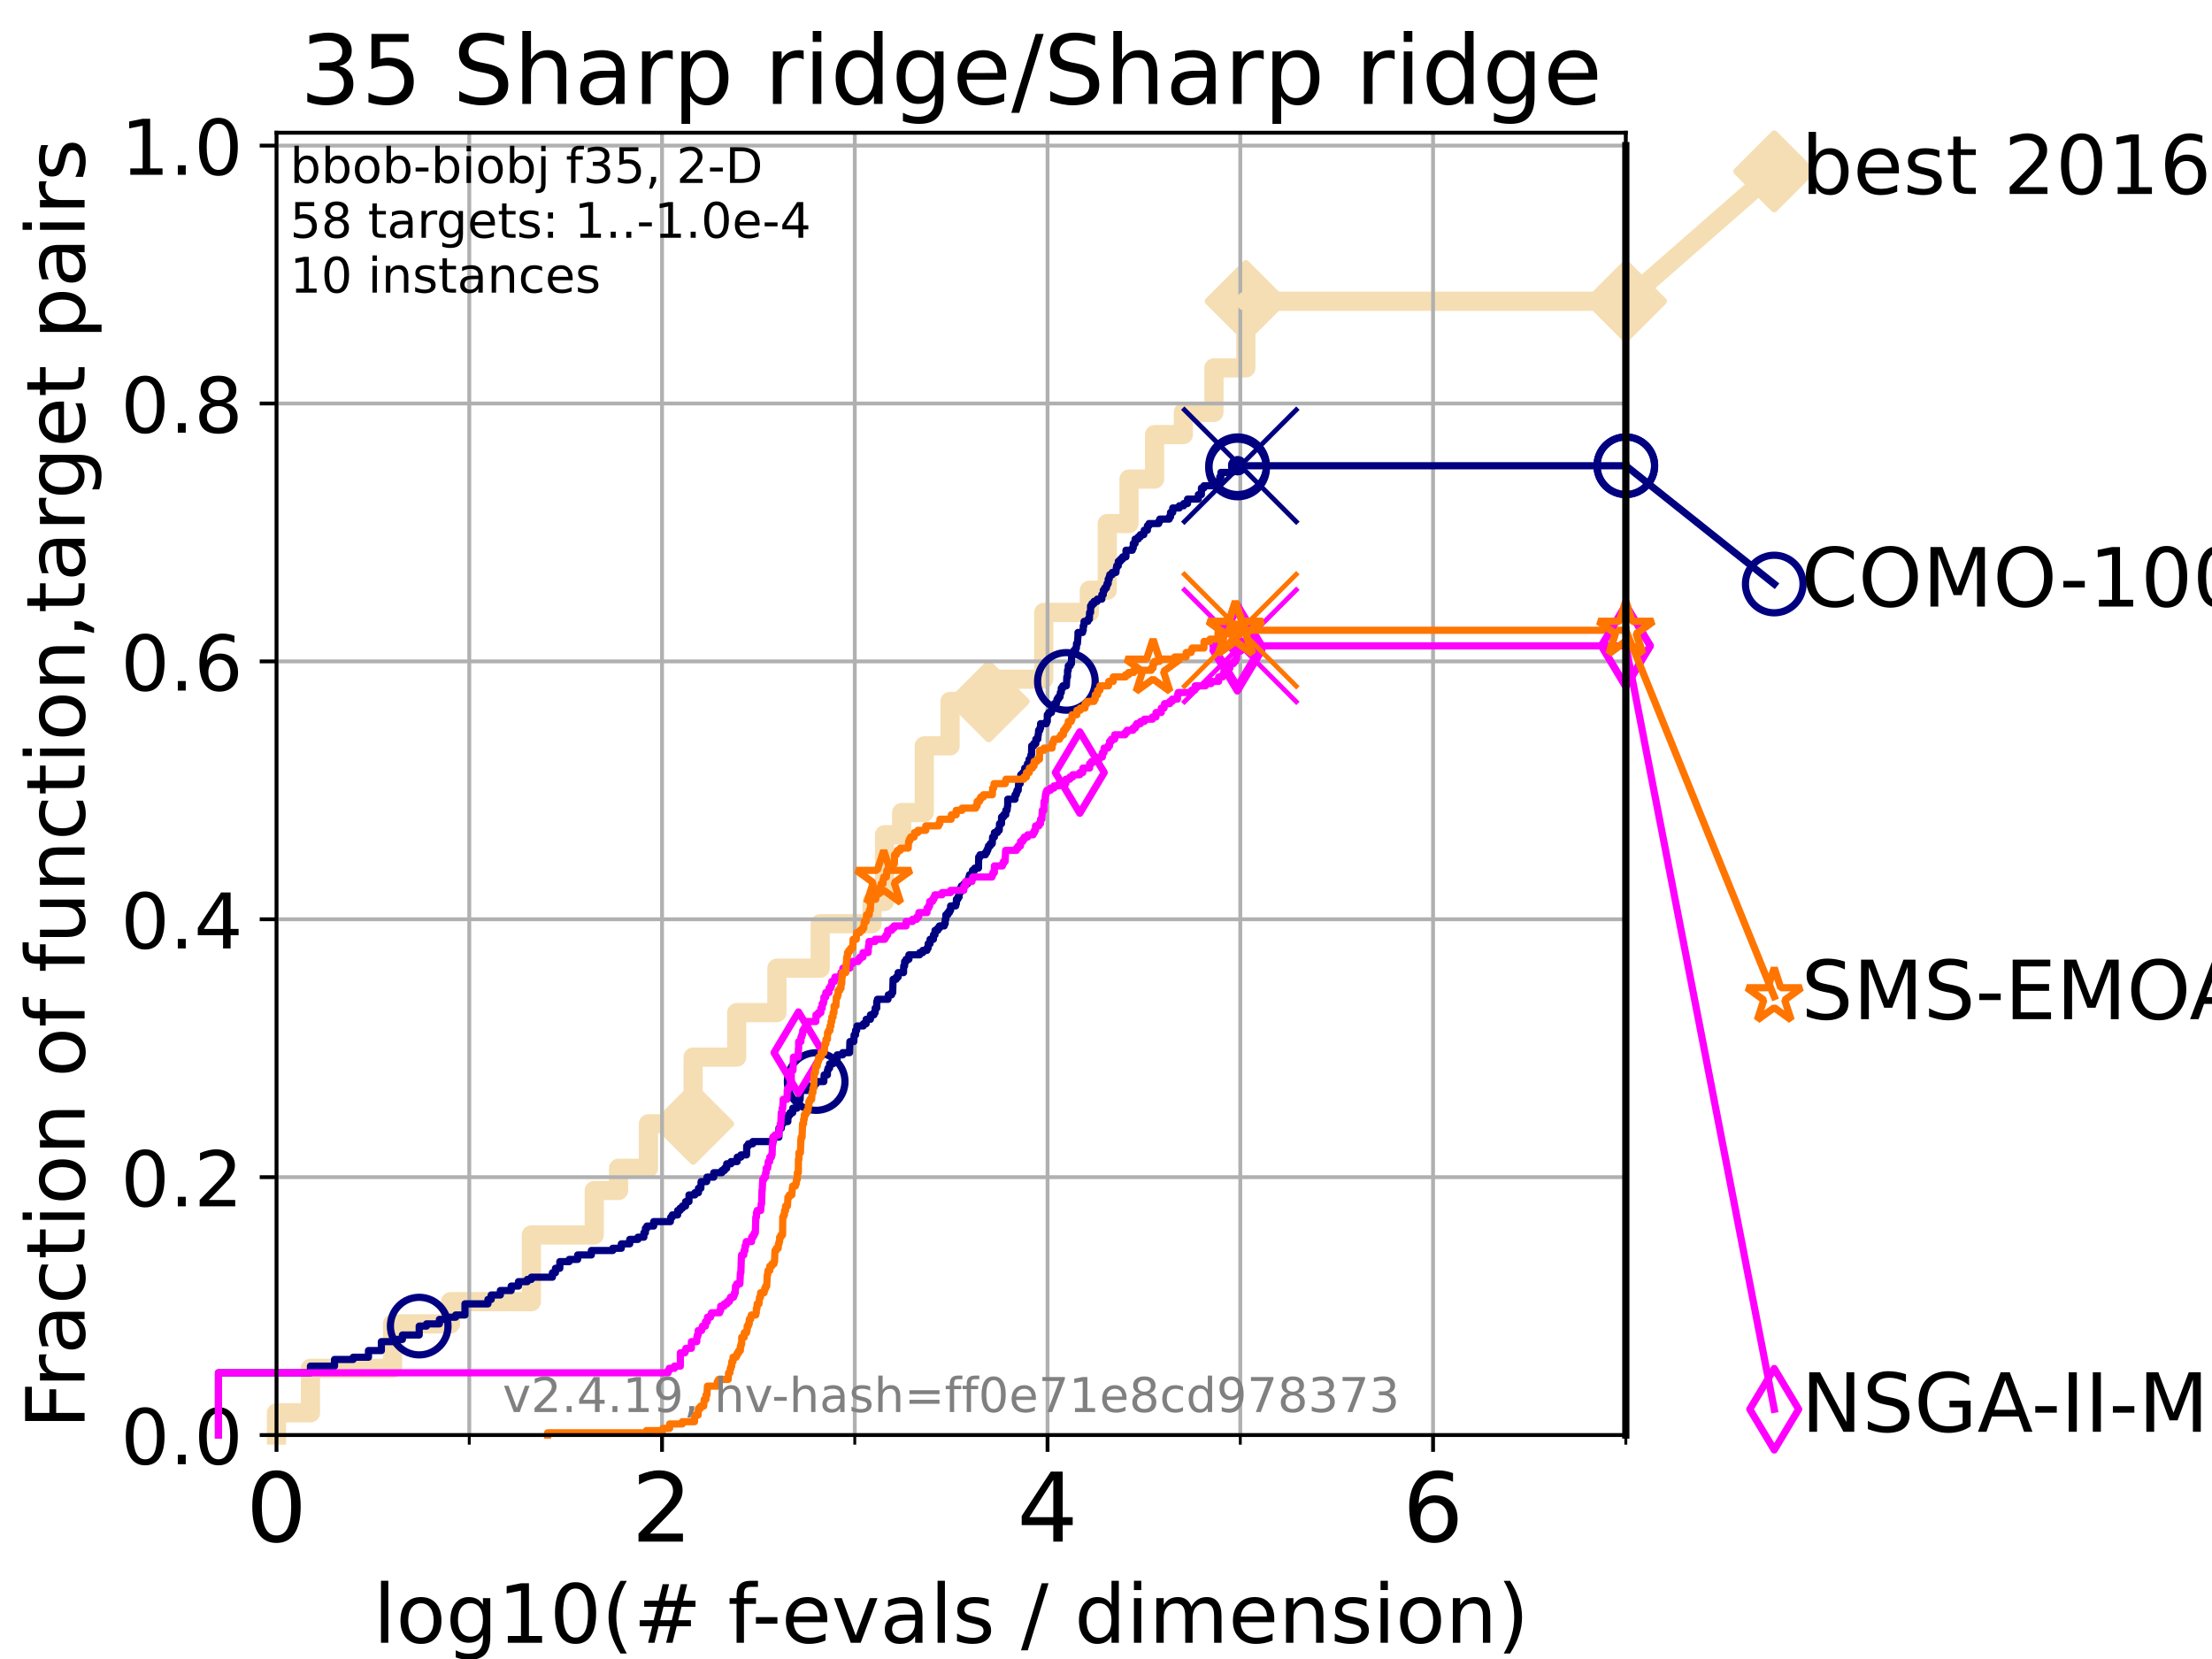 <?xml version="1.0" encoding="utf-8" standalone="no"?>
<!DOCTYPE svg PUBLIC "-//W3C//DTD SVG 1.1//EN"
  "http://www.w3.org/Graphics/SVG/1.1/DTD/svg11.dtd">
<!-- Created with matplotlib (https://matplotlib.org/) -->
<svg height="345.6pt" version="1.1" viewBox="0 0 460.8 345.6" width="460.8pt" xmlns="http://www.w3.org/2000/svg" xmlns:xlink="http://www.w3.org/1999/xlink">
 <defs>
  <style type="text/css">*{stroke-linecap:butt;stroke-linejoin:round;}</style>
 </defs>
 <g id="figure_1">
  <g id="patch_1">
   <path d="M 0 345.6 
L 460.8 345.6 
L 460.8 0 
L 0 0 
z
" style="fill:#ffffff;"/>
  </g>
  <g id="axes_1">
   <g id="patch_2">
    <path d="M 57.6 298.944 
L 338.688 298.944 
L 338.688 27.648 
L 57.6 27.648 
z
" style="fill:#ffffff;"/>
   </g>
   <g id="line2d_1">
    <path d="M 57.6 298.944 
L 57.6 294.313 
L 64.671 294.313 
L 64.671 285.05 
L 81.776 285.05 
L 81.776 275.788 
L 93.864 275.788 
L 93.864 271.157 
L 110.694 271.157 
L 110.694 257.263 
L 123.791 257.263 
L 123.791 248.001 
L 128.856 248.001 
L 128.856 243.37 
L 135.077 243.37 
L 135.077 234.107 
L 144.391 234.107 
L 144.391 220.214 
L 153.467 220.214 
L 153.467 210.951 
L 161.845 210.951 
L 161.845 201.689 
L 170.86 201.689 
L 170.86 192.426 
L 181.662 192.426 
L 181.662 187.795 
L 184.267 187.795 
L 184.267 173.901 
L 187.831 173.901 
L 187.831 169.27 
L 192.542 169.27 
L 192.542 155.377 
L 197.918 155.377 
L 197.918 146.114 
L 205.955 146.114 
L 205.955 141.483 
L 217.437 141.483 
L 217.437 127.589 
L 226.932 127.589 
L 226.932 122.958 
L 230.662 122.958 
L 230.662 109.065 
L 235.195 109.065 
L 235.195 99.802 
L 240.523 99.802 
L 240.523 90.54 
L 246.512 90.54 
L 246.512 85.909 
L 252.888 85.909 
L 252.888 76.646 
L 259.533 76.646 
L 259.533 62.753 
L 338.688 62.753 
" style="fill:none;stroke:#f5deb3;stroke-linecap:square;stroke-width:4;"/>
   </g>
   <g id="line2d_2">
    <defs>
     <path d="M 0 7.778 
L 7.778 0 
L 0 -7.778 
L -7.778 0 
z
" id="m47481b58eb" style="stroke:#f5deb3;stroke-linejoin:miter;stroke-width:1.5;"/>
    </defs>
    <g>
     <use style="fill:#f5deb3;stroke:#f5deb3;stroke-linejoin:miter;stroke-width:1.5;" x="144.391" xlink:href="#m47481b58eb" y="234.107"/>
     <use style="fill:#f5deb3;stroke:#f5deb3;stroke-linejoin:miter;stroke-width:1.5;" x="205.955" xlink:href="#m47481b58eb" y="146.114"/>
     <use style="fill:#f5deb3;stroke:#f5deb3;stroke-linejoin:miter;stroke-width:1.5;" x="259.533" xlink:href="#m47481b58eb" y="62.753"/>
     <use style="fill:#f5deb3;stroke:#f5deb3;stroke-linejoin:miter;stroke-width:1.5;" x="259.533" xlink:href="#m47481b58eb" y="62.753"/>
     <use style="fill:#f5deb3;stroke:#f5deb3;stroke-linejoin:miter;stroke-width:1.5;" x="338.688" xlink:href="#m47481b58eb" y="62.753"/>
    </g>
   </g>
   <g id="line2d_3">
    <path style="fill:none;stroke:#f5deb3;stroke-linecap:square;stroke-width:4;"/>
    <g/>
   </g>
   <g id="line2d_4">
    <path d="M 338.688 62.753 
L 369.608 35.706 
" style="fill:none;stroke:#f5deb3;stroke-linecap:square;stroke-width:4;"/>
    <g>
     <use style="fill:#f5deb3;stroke:#f5deb3;stroke-linejoin:miter;stroke-width:1.5;" x="338.688" xlink:href="#m47481b58eb" y="62.753"/>
     <use style="fill:#f5deb3;stroke:#f5deb3;stroke-linejoin:miter;stroke-width:1.5;" x="369.608" xlink:href="#m47481b58eb" y="35.706"/>
    </g>
   </g>
   <g id="matplotlib.axis_1">
    <g id="xtick_1">
     <g id="line2d_5">
      <path clip-path="url(#pe9b36402f9)" d="M 57.6 298.944 
L 57.6 27.648 
" style="fill:none;stroke:#b0b0b0;stroke-linecap:square;stroke-width:0.8;"/>
     </g>
     <g id="line2d_6">
      <defs>
       <path d="M 0 0 
L 0 3.5 
" id="ma10948a6d3" style="stroke:#000000;stroke-width:0.8;"/>
      </defs>
      <g>
       <use style="stroke:#000000;stroke-width:0.8;" x="57.6" xlink:href="#ma10948a6d3" y="298.944"/>
      </g>
     </g>
     <g id="text_1">
      <!-- 0 -->
      <g transform="translate(51.237 321.141)scale(0.2 -0.2)">
       <defs>
        <path d="M 31.781 66.406 
Q 24.172 66.406 20.328 58.906 
Q 16.5 51.422 16.5 36.375 
Q 16.5 21.391 20.328 13.891 
Q 24.172 6.391 31.781 6.391 
Q 39.453 6.391 43.281 13.891 
Q 47.125 21.391 47.125 36.375 
Q 47.125 51.422 43.281 58.906 
Q 39.453 66.406 31.781 66.406 
z
M 31.781 74.219 
Q 44.047 74.219 50.516 64.516 
Q 56.984 54.828 56.984 36.375 
Q 56.984 17.969 50.516 8.266 
Q 44.047 -1.422 31.781 -1.422 
Q 19.531 -1.422 13.062 8.266 
Q 6.594 17.969 6.594 36.375 
Q 6.594 54.828 13.062 64.516 
Q 19.531 74.219 31.781 74.219 
z
" id="DejaVuSans-48"/>
       </defs>
       <use xlink:href="#DejaVuSans-48"/>
      </g>
     </g>
    </g>
    <g id="xtick_2">
     <g id="line2d_7">
      <path clip-path="url(#pe9b36402f9)" d="M 137.911 298.944 
L 137.911 27.648 
" style="fill:none;stroke:#b0b0b0;stroke-linecap:square;stroke-width:0.8;"/>
     </g>
     <g id="line2d_8">
      <g>
       <use style="stroke:#000000;stroke-width:0.8;" x="137.911" xlink:href="#ma10948a6d3" y="298.944"/>
      </g>
     </g>
     <g id="text_2">
      <!-- 2 -->
      <g transform="translate(131.548 321.141)scale(0.2 -0.2)">
       <defs>
        <path d="M 19.188 8.297 
L 53.609 8.297 
L 53.609 0 
L 7.328 0 
L 7.328 8.297 
Q 12.938 14.109 22.625 23.891 
Q 32.328 33.688 34.812 36.531 
Q 39.547 41.844 41.422 45.531 
Q 43.312 49.219 43.312 52.781 
Q 43.312 58.594 39.234 62.25 
Q 35.156 65.922 28.609 65.922 
Q 23.969 65.922 18.812 64.312 
Q 13.672 62.703 7.812 59.422 
L 7.812 69.391 
Q 13.766 71.781 18.938 73 
Q 24.125 74.219 28.422 74.219 
Q 39.75 74.219 46.484 68.547 
Q 53.219 62.891 53.219 53.422 
Q 53.219 48.922 51.531 44.891 
Q 49.859 40.875 45.406 35.406 
Q 44.188 33.984 37.641 27.219 
Q 31.109 20.453 19.188 8.297 
z
" id="DejaVuSans-50"/>
       </defs>
       <use xlink:href="#DejaVuSans-50"/>
      </g>
     </g>
    </g>
    <g id="xtick_3">
     <g id="line2d_9">
      <path clip-path="url(#pe9b36402f9)" d="M 218.222 298.944 
L 218.222 27.648 
" style="fill:none;stroke:#b0b0b0;stroke-linecap:square;stroke-width:0.8;"/>
     </g>
     <g id="line2d_10">
      <g>
       <use style="stroke:#000000;stroke-width:0.8;" x="218.222" xlink:href="#ma10948a6d3" y="298.944"/>
      </g>
     </g>
     <g id="text_3">
      <!-- 4 -->
      <g transform="translate(211.859 321.141)scale(0.2 -0.2)">
       <defs>
        <path d="M 37.797 64.312 
L 12.891 25.391 
L 37.797 25.391 
z
M 35.203 72.906 
L 47.609 72.906 
L 47.609 25.391 
L 58.016 25.391 
L 58.016 17.188 
L 47.609 17.188 
L 47.609 0 
L 37.797 0 
L 37.797 17.188 
L 4.891 17.188 
L 4.891 26.703 
z
" id="DejaVuSans-52"/>
       </defs>
       <use xlink:href="#DejaVuSans-52"/>
      </g>
     </g>
    </g>
    <g id="xtick_4">
     <g id="line2d_11">
      <path clip-path="url(#pe9b36402f9)" d="M 298.533 298.944 
L 298.533 27.648 
" style="fill:none;stroke:#b0b0b0;stroke-linecap:square;stroke-width:0.8;"/>
     </g>
     <g id="line2d_12">
      <g>
       <use style="stroke:#000000;stroke-width:0.8;" x="298.533" xlink:href="#ma10948a6d3" y="298.944"/>
      </g>
     </g>
     <g id="text_4">
      <!-- 6 -->
      <g transform="translate(292.17 321.141)scale(0.2 -0.2)">
       <defs>
        <path d="M 33.016 40.375 
Q 26.375 40.375 22.484 35.828 
Q 18.609 31.297 18.609 23.391 
Q 18.609 15.531 22.484 10.953 
Q 26.375 6.391 33.016 6.391 
Q 39.656 6.391 43.531 10.953 
Q 47.406 15.531 47.406 23.391 
Q 47.406 31.297 43.531 35.828 
Q 39.656 40.375 33.016 40.375 
z
M 52.594 71.297 
L 52.594 62.312 
Q 48.875 64.062 45.094 64.984 
Q 41.312 65.922 37.594 65.922 
Q 27.828 65.922 22.672 59.328 
Q 17.531 52.734 16.797 39.406 
Q 19.672 43.656 24.016 45.922 
Q 28.375 48.188 33.594 48.188 
Q 44.578 48.188 50.953 41.516 
Q 57.328 34.859 57.328 23.391 
Q 57.328 12.156 50.688 5.359 
Q 44.047 -1.422 33.016 -1.422 
Q 20.359 -1.422 13.672 8.266 
Q 6.984 17.969 6.984 36.375 
Q 6.984 53.656 15.188 63.938 
Q 23.391 74.219 37.203 74.219 
Q 40.922 74.219 44.703 73.484 
Q 48.484 72.75 52.594 71.297 
z
" id="DejaVuSans-54"/>
       </defs>
       <use xlink:href="#DejaVuSans-54"/>
      </g>
     </g>
    </g>
    <g id="xtick_5">
     <g id="line2d_13">
      <path clip-path="url(#pe9b36402f9)" d="M 97.755 298.944 
L 97.755 27.648 
" style="fill:none;stroke:#b0b0b0;stroke-linecap:square;stroke-width:0.8;"/>
     </g>
     <g id="line2d_14">
      <defs>
       <path d="M 0 0 
L 0 2 
" id="m194c49faae" style="stroke:#000000;stroke-width:0.6;"/>
      </defs>
      <g>
       <use style="stroke:#000000;stroke-width:0.6;" x="97.755" xlink:href="#m194c49faae" y="298.944"/>
      </g>
     </g>
    </g>
    <g id="xtick_6">
     <g id="line2d_15">
      <path clip-path="url(#pe9b36402f9)" d="M 178.066 298.944 
L 178.066 27.648 
" style="fill:none;stroke:#b0b0b0;stroke-linecap:square;stroke-width:0.8;"/>
     </g>
     <g id="line2d_16">
      <g>
       <use style="stroke:#000000;stroke-width:0.6;" x="178.066" xlink:href="#m194c49faae" y="298.944"/>
      </g>
     </g>
    </g>
    <g id="xtick_7">
     <g id="line2d_17">
      <path clip-path="url(#pe9b36402f9)" d="M 258.377 298.944 
L 258.377 27.648 
" style="fill:none;stroke:#b0b0b0;stroke-linecap:square;stroke-width:0.8;"/>
     </g>
     <g id="line2d_18">
      <g>
       <use style="stroke:#000000;stroke-width:0.6;" x="258.377" xlink:href="#m194c49faae" y="298.944"/>
      </g>
     </g>
    </g>
    <g id="xtick_8">
     <g id="line2d_19">
      <path clip-path="url(#pe9b36402f9)" d="M 338.688 298.944 
L 338.688 27.648 
" style="fill:none;stroke:#b0b0b0;stroke-linecap:square;stroke-width:0.8;"/>
     </g>
     <g id="line2d_20">
      <g>
       <use style="stroke:#000000;stroke-width:0.6;" x="338.688" xlink:href="#m194c49faae" y="298.944"/>
      </g>
     </g>
    </g>
    <g id="text_5">
     <!-- log10(# f-evals / dimension) -->
     <g transform="translate(77.764 342.218)scale(0.17 -0.17)">
      <defs>
       <path d="M 9.422 75.984 
L 18.406 75.984 
L 18.406 0 
L 9.422 0 
z
" id="DejaVuSans-108"/>
       <path d="M 30.609 48.391 
Q 23.391 48.391 19.188 42.75 
Q 14.984 37.109 14.984 27.297 
Q 14.984 17.484 19.156 11.844 
Q 23.344 6.203 30.609 6.203 
Q 37.797 6.203 41.984 11.859 
Q 46.188 17.531 46.188 27.297 
Q 46.188 37.016 41.984 42.703 
Q 37.797 48.391 30.609 48.391 
z
M 30.609 56 
Q 42.328 56 49.016 48.375 
Q 55.719 40.766 55.719 27.297 
Q 55.719 13.875 49.016 6.219 
Q 42.328 -1.422 30.609 -1.422 
Q 18.844 -1.422 12.172 6.219 
Q 5.516 13.875 5.516 27.297 
Q 5.516 40.766 12.172 48.375 
Q 18.844 56 30.609 56 
z
" id="DejaVuSans-111"/>
       <path d="M 45.406 27.984 
Q 45.406 37.75 41.375 43.109 
Q 37.359 48.484 30.078 48.484 
Q 22.859 48.484 18.828 43.109 
Q 14.797 37.75 14.797 27.984 
Q 14.797 18.266 18.828 12.891 
Q 22.859 7.516 30.078 7.516 
Q 37.359 7.516 41.375 12.891 
Q 45.406 18.266 45.406 27.984 
z
M 54.391 6.781 
Q 54.391 -7.172 48.188 -13.984 
Q 42 -20.797 29.203 -20.797 
Q 24.469 -20.797 20.266 -20.094 
Q 16.062 -19.391 12.109 -17.922 
L 12.109 -9.188 
Q 16.062 -11.328 19.922 -12.344 
Q 23.781 -13.375 27.781 -13.375 
Q 36.625 -13.375 41.016 -8.766 
Q 45.406 -4.156 45.406 5.172 
L 45.406 9.625 
Q 42.625 4.781 38.281 2.391 
Q 33.938 0 27.875 0 
Q 17.828 0 11.672 7.656 
Q 5.516 15.328 5.516 27.984 
Q 5.516 40.672 11.672 48.328 
Q 17.828 56 27.875 56 
Q 33.938 56 38.281 53.609 
Q 42.625 51.219 45.406 46.391 
L 45.406 54.688 
L 54.391 54.688 
z
" id="DejaVuSans-103"/>
       <path d="M 12.406 8.297 
L 28.516 8.297 
L 28.516 63.922 
L 10.984 60.406 
L 10.984 69.391 
L 28.422 72.906 
L 38.281 72.906 
L 38.281 8.297 
L 54.391 8.297 
L 54.391 0 
L 12.406 0 
z
" id="DejaVuSans-49"/>
       <path d="M 31 75.875 
Q 24.469 64.656 21.281 53.656 
Q 18.109 42.672 18.109 31.391 
Q 18.109 20.125 21.312 9.062 
Q 24.516 -2 31 -13.188 
L 23.188 -13.188 
Q 15.875 -1.703 12.234 9.375 
Q 8.594 20.453 8.594 31.391 
Q 8.594 42.281 12.203 53.312 
Q 15.828 64.359 23.188 75.875 
z
" id="DejaVuSans-40"/>
       <path d="M 51.125 44 
L 36.922 44 
L 32.812 27.688 
L 47.125 27.688 
z
M 43.797 71.781 
L 38.719 51.516 
L 52.984 51.516 
L 58.109 71.781 
L 65.922 71.781 
L 60.891 51.516 
L 76.125 51.516 
L 76.125 44 
L 58.984 44 
L 54.984 27.688 
L 70.516 27.688 
L 70.516 20.219 
L 53.078 20.219 
L 48 0 
L 40.188 0 
L 45.219 20.219 
L 30.906 20.219 
L 25.875 0 
L 18.016 0 
L 23.094 20.219 
L 7.719 20.219 
L 7.719 27.688 
L 24.906 27.688 
L 29 44 
L 13.281 44 
L 13.281 51.516 
L 30.906 51.516 
L 35.891 71.781 
z
" id="DejaVuSans-35"/>
       <path id="DejaVuSans-32"/>
       <path d="M 37.109 75.984 
L 37.109 68.5 
L 28.516 68.5 
Q 23.688 68.5 21.797 66.547 
Q 19.922 64.594 19.922 59.516 
L 19.922 54.688 
L 34.719 54.688 
L 34.719 47.703 
L 19.922 47.703 
L 19.922 0 
L 10.891 0 
L 10.891 47.703 
L 2.297 47.703 
L 2.297 54.688 
L 10.891 54.688 
L 10.891 58.5 
Q 10.891 67.625 15.141 71.797 
Q 19.391 75.984 28.609 75.984 
z
" id="DejaVuSans-102"/>
       <path d="M 4.891 31.391 
L 31.203 31.391 
L 31.203 23.391 
L 4.891 23.391 
z
" id="DejaVuSans-45"/>
       <path d="M 56.203 29.594 
L 56.203 25.203 
L 14.891 25.203 
Q 15.484 15.922 20.484 11.062 
Q 25.484 6.203 34.422 6.203 
Q 39.594 6.203 44.453 7.469 
Q 49.312 8.734 54.109 11.281 
L 54.109 2.781 
Q 49.266 0.734 44.188 -0.344 
Q 39.109 -1.422 33.891 -1.422 
Q 20.797 -1.422 13.156 6.188 
Q 5.516 13.812 5.516 26.812 
Q 5.516 40.234 12.766 48.109 
Q 20.016 56 32.328 56 
Q 43.359 56 49.781 48.891 
Q 56.203 41.797 56.203 29.594 
z
M 47.219 32.234 
Q 47.125 39.594 43.094 43.984 
Q 39.062 48.391 32.422 48.391 
Q 24.906 48.391 20.391 44.141 
Q 15.875 39.891 15.188 32.172 
z
" id="DejaVuSans-101"/>
       <path d="M 2.984 54.688 
L 12.5 54.688 
L 29.594 8.797 
L 46.688 54.688 
L 56.203 54.688 
L 35.688 0 
L 23.484 0 
z
" id="DejaVuSans-118"/>
       <path d="M 34.281 27.484 
Q 23.391 27.484 19.188 25 
Q 14.984 22.516 14.984 16.5 
Q 14.984 11.719 18.141 8.906 
Q 21.297 6.109 26.703 6.109 
Q 34.188 6.109 38.703 11.406 
Q 43.219 16.703 43.219 25.484 
L 43.219 27.484 
z
M 52.203 31.203 
L 52.203 0 
L 43.219 0 
L 43.219 8.297 
Q 40.141 3.328 35.547 0.953 
Q 30.953 -1.422 24.312 -1.422 
Q 15.922 -1.422 10.953 3.297 
Q 6 8.016 6 15.922 
Q 6 25.141 12.172 29.828 
Q 18.359 34.516 30.609 34.516 
L 43.219 34.516 
L 43.219 35.406 
Q 43.219 41.609 39.141 45 
Q 35.062 48.391 27.688 48.391 
Q 23 48.391 18.547 47.266 
Q 14.109 46.141 10.016 43.891 
L 10.016 52.203 
Q 14.938 54.109 19.578 55.047 
Q 24.219 56 28.609 56 
Q 40.484 56 46.344 49.844 
Q 52.203 43.703 52.203 31.203 
z
" id="DejaVuSans-97"/>
       <path d="M 44.281 53.078 
L 44.281 44.578 
Q 40.484 46.531 36.375 47.5 
Q 32.281 48.484 27.875 48.484 
Q 21.188 48.484 17.844 46.438 
Q 14.5 44.391 14.5 40.281 
Q 14.5 37.156 16.891 35.375 
Q 19.281 33.594 26.516 31.984 
L 29.594 31.297 
Q 39.156 29.25 43.188 25.516 
Q 47.219 21.781 47.219 15.094 
Q 47.219 7.469 41.188 3.016 
Q 35.156 -1.422 24.609 -1.422 
Q 20.219 -1.422 15.453 -0.562 
Q 10.688 0.297 5.422 2 
L 5.422 11.281 
Q 10.406 8.688 15.234 7.391 
Q 20.062 6.109 24.812 6.109 
Q 31.156 6.109 34.562 8.281 
Q 37.984 10.453 37.984 14.406 
Q 37.984 18.062 35.516 20.016 
Q 33.062 21.969 24.703 23.781 
L 21.578 24.516 
Q 13.234 26.266 9.516 29.906 
Q 5.812 33.547 5.812 39.891 
Q 5.812 47.609 11.281 51.797 
Q 16.75 56 26.812 56 
Q 31.781 56 36.172 55.266 
Q 40.578 54.547 44.281 53.078 
z
" id="DejaVuSans-115"/>
       <path d="M 25.391 72.906 
L 33.688 72.906 
L 8.297 -9.281 
L 0 -9.281 
z
" id="DejaVuSans-47"/>
       <path d="M 45.406 46.391 
L 45.406 75.984 
L 54.391 75.984 
L 54.391 0 
L 45.406 0 
L 45.406 8.203 
Q 42.578 3.328 38.25 0.953 
Q 33.938 -1.422 27.875 -1.422 
Q 17.969 -1.422 11.734 6.484 
Q 5.516 14.406 5.516 27.297 
Q 5.516 40.188 11.734 48.094 
Q 17.969 56 27.875 56 
Q 33.938 56 38.25 53.625 
Q 42.578 51.266 45.406 46.391 
z
M 14.797 27.297 
Q 14.797 17.391 18.875 11.75 
Q 22.953 6.109 30.078 6.109 
Q 37.203 6.109 41.297 11.75 
Q 45.406 17.391 45.406 27.297 
Q 45.406 37.203 41.297 42.844 
Q 37.203 48.484 30.078 48.484 
Q 22.953 48.484 18.875 42.844 
Q 14.797 37.203 14.797 27.297 
z
" id="DejaVuSans-100"/>
       <path d="M 9.422 54.688 
L 18.406 54.688 
L 18.406 0 
L 9.422 0 
z
M 9.422 75.984 
L 18.406 75.984 
L 18.406 64.594 
L 9.422 64.594 
z
" id="DejaVuSans-105"/>
       <path d="M 52 44.188 
Q 55.375 50.25 60.062 53.125 
Q 64.75 56 71.094 56 
Q 79.641 56 84.281 50.016 
Q 88.922 44.047 88.922 33.016 
L 88.922 0 
L 79.891 0 
L 79.891 32.719 
Q 79.891 40.578 77.094 44.375 
Q 74.312 48.188 68.609 48.188 
Q 61.625 48.188 57.562 43.547 
Q 53.516 38.922 53.516 30.906 
L 53.516 0 
L 44.484 0 
L 44.484 32.719 
Q 44.484 40.625 41.703 44.406 
Q 38.922 48.188 33.109 48.188 
Q 26.219 48.188 22.156 43.531 
Q 18.109 38.875 18.109 30.906 
L 18.109 0 
L 9.078 0 
L 9.078 54.688 
L 18.109 54.688 
L 18.109 46.188 
Q 21.188 51.219 25.484 53.609 
Q 29.781 56 35.688 56 
Q 41.656 56 45.828 52.969 
Q 50 49.953 52 44.188 
z
" id="DejaVuSans-109"/>
       <path d="M 54.891 33.016 
L 54.891 0 
L 45.906 0 
L 45.906 32.719 
Q 45.906 40.484 42.875 44.328 
Q 39.844 48.188 33.797 48.188 
Q 26.516 48.188 22.312 43.547 
Q 18.109 38.922 18.109 30.906 
L 18.109 0 
L 9.078 0 
L 9.078 54.688 
L 18.109 54.688 
L 18.109 46.188 
Q 21.344 51.125 25.703 53.562 
Q 30.078 56 35.797 56 
Q 45.219 56 50.047 50.172 
Q 54.891 44.344 54.891 33.016 
z
" id="DejaVuSans-110"/>
       <path d="M 8.016 75.875 
L 15.828 75.875 
Q 23.141 64.359 26.781 53.312 
Q 30.422 42.281 30.422 31.391 
Q 30.422 20.453 26.781 9.375 
Q 23.141 -1.703 15.828 -13.188 
L 8.016 -13.188 
Q 14.5 -2 17.703 9.062 
Q 20.906 20.125 20.906 31.391 
Q 20.906 42.672 17.703 53.656 
Q 14.5 64.656 8.016 75.875 
z
" id="DejaVuSans-41"/>
      </defs>
      <use xlink:href="#DejaVuSans-108"/>
      <use x="27.783" xlink:href="#DejaVuSans-111"/>
      <use x="88.965" xlink:href="#DejaVuSans-103"/>
      <use x="152.441" xlink:href="#DejaVuSans-49"/>
      <use x="216.064" xlink:href="#DejaVuSans-48"/>
      <use x="279.688" xlink:href="#DejaVuSans-40"/>
      <use x="318.701" xlink:href="#DejaVuSans-35"/>
      <use x="402.49" xlink:href="#DejaVuSans-32"/>
      <use x="434.277" xlink:href="#DejaVuSans-102"/>
      <use x="463.982" xlink:href="#DejaVuSans-45"/>
      <use x="500.066" xlink:href="#DejaVuSans-101"/>
      <use x="561.59" xlink:href="#DejaVuSans-118"/>
      <use x="620.77" xlink:href="#DejaVuSans-97"/>
      <use x="682.049" xlink:href="#DejaVuSans-108"/>
      <use x="709.832" xlink:href="#DejaVuSans-115"/>
      <use x="761.932" xlink:href="#DejaVuSans-32"/>
      <use x="793.719" xlink:href="#DejaVuSans-47"/>
      <use x="827.41" xlink:href="#DejaVuSans-32"/>
      <use x="859.197" xlink:href="#DejaVuSans-100"/>
      <use x="922.674" xlink:href="#DejaVuSans-105"/>
      <use x="950.457" xlink:href="#DejaVuSans-109"/>
      <use x="1047.869" xlink:href="#DejaVuSans-101"/>
      <use x="1109.393" xlink:href="#DejaVuSans-110"/>
      <use x="1172.771" xlink:href="#DejaVuSans-115"/>
      <use x="1224.871" xlink:href="#DejaVuSans-105"/>
      <use x="1252.654" xlink:href="#DejaVuSans-111"/>
      <use x="1313.836" xlink:href="#DejaVuSans-110"/>
      <use x="1377.215" xlink:href="#DejaVuSans-41"/>
     </g>
    </g>
   </g>
   <g id="matplotlib.axis_2">
    <g id="ytick_1">
     <g id="line2d_21">
      <path clip-path="url(#pe9b36402f9)" d="M 57.6 298.944 
L 338.688 298.944 
" style="fill:none;stroke:#b0b0b0;stroke-linecap:square;stroke-width:0.8;"/>
     </g>
     <g id="line2d_22">
      <defs>
       <path d="M 0 0 
L -3.5 0 
" id="m31bf94dcde" style="stroke:#000000;stroke-width:0.8;"/>
      </defs>
      <g>
       <use style="stroke:#000000;stroke-width:0.8;" x="57.6" xlink:href="#m31bf94dcde" y="298.944"/>
      </g>
     </g>
     <g id="text_6">
      <!-- 0.0 -->
      <g transform="translate(25.155 305.023)scale(0.16 -0.16)">
       <defs>
        <path d="M 10.688 12.406 
L 21 12.406 
L 21 0 
L 10.688 0 
z
" id="DejaVuSans-46"/>
       </defs>
       <use xlink:href="#DejaVuSans-48"/>
       <use x="63.623" xlink:href="#DejaVuSans-46"/>
       <use x="95.41" xlink:href="#DejaVuSans-48"/>
      </g>
     </g>
    </g>
    <g id="ytick_2">
     <g id="line2d_23">
      <path clip-path="url(#pe9b36402f9)" d="M 57.6 245.222 
L 338.688 245.222 
" style="fill:none;stroke:#b0b0b0;stroke-linecap:square;stroke-width:0.8;"/>
     </g>
     <g id="line2d_24">
      <g>
       <use style="stroke:#000000;stroke-width:0.8;" x="57.6" xlink:href="#m31bf94dcde" y="245.222"/>
      </g>
     </g>
     <g id="text_7">
      <!-- 0.2 -->
      <g transform="translate(25.155 251.301)scale(0.16 -0.16)">
       <use xlink:href="#DejaVuSans-48"/>
       <use x="63.623" xlink:href="#DejaVuSans-46"/>
       <use x="95.41" xlink:href="#DejaVuSans-50"/>
      </g>
     </g>
    </g>
    <g id="ytick_3">
     <g id="line2d_25">
      <path clip-path="url(#pe9b36402f9)" d="M 57.6 191.5 
L 338.688 191.5 
" style="fill:none;stroke:#b0b0b0;stroke-linecap:square;stroke-width:0.8;"/>
     </g>
     <g id="line2d_26">
      <g>
       <use style="stroke:#000000;stroke-width:0.8;" x="57.6" xlink:href="#m31bf94dcde" y="191.5"/>
      </g>
     </g>
     <g id="text_8">
      <!-- 0.4 -->
      <g transform="translate(25.155 197.579)scale(0.16 -0.16)">
       <use xlink:href="#DejaVuSans-48"/>
       <use x="63.623" xlink:href="#DejaVuSans-46"/>
       <use x="95.41" xlink:href="#DejaVuSans-52"/>
      </g>
     </g>
    </g>
    <g id="ytick_4">
     <g id="line2d_27">
      <path clip-path="url(#pe9b36402f9)" d="M 57.6 137.778 
L 338.688 137.778 
" style="fill:none;stroke:#b0b0b0;stroke-linecap:square;stroke-width:0.8;"/>
     </g>
     <g id="line2d_28">
      <g>
       <use style="stroke:#000000;stroke-width:0.8;" x="57.6" xlink:href="#m31bf94dcde" y="137.778"/>
      </g>
     </g>
     <g id="text_9">
      <!-- 0.6 -->
      <g transform="translate(25.155 143.857)scale(0.16 -0.16)">
       <use xlink:href="#DejaVuSans-48"/>
       <use x="63.623" xlink:href="#DejaVuSans-46"/>
       <use x="95.41" xlink:href="#DejaVuSans-54"/>
      </g>
     </g>
    </g>
    <g id="ytick_5">
     <g id="line2d_29">
      <path clip-path="url(#pe9b36402f9)" d="M 57.6 84.056 
L 338.688 84.056 
" style="fill:none;stroke:#b0b0b0;stroke-linecap:square;stroke-width:0.8;"/>
     </g>
     <g id="line2d_30">
      <g>
       <use style="stroke:#000000;stroke-width:0.8;" x="57.6" xlink:href="#m31bf94dcde" y="84.056"/>
      </g>
     </g>
     <g id="text_10">
      <!-- 0.8 -->
      <g transform="translate(25.155 90.135)scale(0.16 -0.16)">
       <defs>
        <path d="M 31.781 34.625 
Q 24.75 34.625 20.719 30.859 
Q 16.703 27.094 16.703 20.516 
Q 16.703 13.922 20.719 10.156 
Q 24.75 6.391 31.781 6.391 
Q 38.812 6.391 42.859 10.172 
Q 46.922 13.969 46.922 20.516 
Q 46.922 27.094 42.891 30.859 
Q 38.875 34.625 31.781 34.625 
z
M 21.922 38.812 
Q 15.578 40.375 12.031 44.719 
Q 8.5 49.078 8.5 55.328 
Q 8.5 64.062 14.719 69.141 
Q 20.953 74.219 31.781 74.219 
Q 42.672 74.219 48.875 69.141 
Q 55.078 64.062 55.078 55.328 
Q 55.078 49.078 51.531 44.719 
Q 48 40.375 41.703 38.812 
Q 48.828 37.156 52.797 32.312 
Q 56.781 27.484 56.781 20.516 
Q 56.781 9.906 50.312 4.234 
Q 43.844 -1.422 31.781 -1.422 
Q 19.734 -1.422 13.25 4.234 
Q 6.781 9.906 6.781 20.516 
Q 6.781 27.484 10.781 32.312 
Q 14.797 37.156 21.922 38.812 
z
M 18.312 54.391 
Q 18.312 48.734 21.844 45.562 
Q 25.391 42.391 31.781 42.391 
Q 38.141 42.391 41.719 45.562 
Q 45.312 48.734 45.312 54.391 
Q 45.312 60.062 41.719 63.234 
Q 38.141 66.406 31.781 66.406 
Q 25.391 66.406 21.844 63.234 
Q 18.312 60.062 18.312 54.391 
z
" id="DejaVuSans-56"/>
       </defs>
       <use xlink:href="#DejaVuSans-48"/>
       <use x="63.623" xlink:href="#DejaVuSans-46"/>
       <use x="95.41" xlink:href="#DejaVuSans-56"/>
      </g>
     </g>
    </g>
    <g id="ytick_6">
     <g id="line2d_31">
      <path clip-path="url(#pe9b36402f9)" d="M 57.6 30.334 
L 338.688 30.334 
" style="fill:none;stroke:#b0b0b0;stroke-linecap:square;stroke-width:0.8;"/>
     </g>
     <g id="line2d_32">
      <g>
       <use style="stroke:#000000;stroke-width:0.8;" x="57.6" xlink:href="#m31bf94dcde" y="30.334"/>
      </g>
     </g>
     <g id="text_11">
      <!-- 1.0 -->
      <g transform="translate(25.155 36.413)scale(0.16 -0.16)">
       <use xlink:href="#DejaVuSans-49"/>
       <use x="63.623" xlink:href="#DejaVuSans-46"/>
       <use x="95.41" xlink:href="#DejaVuSans-48"/>
      </g>
     </g>
    </g>
    <g id="text_12">
     <!-- Fraction of function,target pairs -->
     <g transform="translate(17.62 297.681)rotate(-90)scale(0.17 -0.17)">
      <defs>
       <path d="M 9.812 72.906 
L 51.703 72.906 
L 51.703 64.594 
L 19.672 64.594 
L 19.672 43.109 
L 48.578 43.109 
L 48.578 34.812 
L 19.672 34.812 
L 19.672 0 
L 9.812 0 
z
" id="DejaVuSans-70"/>
       <path d="M 41.109 46.297 
Q 39.594 47.172 37.812 47.578 
Q 36.031 48 33.891 48 
Q 26.266 48 22.188 43.047 
Q 18.109 38.094 18.109 28.812 
L 18.109 0 
L 9.078 0 
L 9.078 54.688 
L 18.109 54.688 
L 18.109 46.188 
Q 20.953 51.172 25.484 53.578 
Q 30.031 56 36.531 56 
Q 37.453 56 38.578 55.875 
Q 39.703 55.766 41.062 55.516 
z
" id="DejaVuSans-114"/>
       <path d="M 48.781 52.594 
L 48.781 44.188 
Q 44.969 46.297 41.141 47.344 
Q 37.312 48.391 33.406 48.391 
Q 24.656 48.391 19.812 42.844 
Q 14.984 37.312 14.984 27.297 
Q 14.984 17.281 19.812 11.734 
Q 24.656 6.203 33.406 6.203 
Q 37.312 6.203 41.141 7.25 
Q 44.969 8.297 48.781 10.406 
L 48.781 2.094 
Q 45.016 0.344 40.984 -0.531 
Q 36.969 -1.422 32.422 -1.422 
Q 20.062 -1.422 12.781 6.344 
Q 5.516 14.109 5.516 27.297 
Q 5.516 40.672 12.859 48.328 
Q 20.219 56 33.016 56 
Q 37.156 56 41.109 55.141 
Q 45.062 54.297 48.781 52.594 
z
" id="DejaVuSans-99"/>
       <path d="M 18.312 70.219 
L 18.312 54.688 
L 36.812 54.688 
L 36.812 47.703 
L 18.312 47.703 
L 18.312 18.016 
Q 18.312 11.328 20.141 9.422 
Q 21.969 7.516 27.594 7.516 
L 36.812 7.516 
L 36.812 0 
L 27.594 0 
Q 17.188 0 13.234 3.875 
Q 9.281 7.766 9.281 18.016 
L 9.281 47.703 
L 2.688 47.703 
L 2.688 54.688 
L 9.281 54.688 
L 9.281 70.219 
z
" id="DejaVuSans-116"/>
       <path d="M 8.5 21.578 
L 8.5 54.688 
L 17.484 54.688 
L 17.484 21.922 
Q 17.484 14.156 20.5 10.266 
Q 23.531 6.391 29.594 6.391 
Q 36.859 6.391 41.078 11.031 
Q 45.312 15.672 45.312 23.688 
L 45.312 54.688 
L 54.297 54.688 
L 54.297 0 
L 45.312 0 
L 45.312 8.406 
Q 42.047 3.422 37.719 1 
Q 33.406 -1.422 27.688 -1.422 
Q 18.266 -1.422 13.375 4.438 
Q 8.5 10.297 8.5 21.578 
z
M 31.109 56 
z
" id="DejaVuSans-117"/>
       <path d="M 11.719 12.406 
L 22.016 12.406 
L 22.016 4 
L 14.016 -11.625 
L 7.719 -11.625 
L 11.719 4 
z
" id="DejaVuSans-44"/>
       <path d="M 18.109 8.203 
L 18.109 -20.797 
L 9.078 -20.797 
L 9.078 54.688 
L 18.109 54.688 
L 18.109 46.391 
Q 20.953 51.266 25.266 53.625 
Q 29.594 56 35.594 56 
Q 45.562 56 51.781 48.094 
Q 58.016 40.188 58.016 27.297 
Q 58.016 14.406 51.781 6.484 
Q 45.562 -1.422 35.594 -1.422 
Q 29.594 -1.422 25.266 0.953 
Q 20.953 3.328 18.109 8.203 
z
M 48.688 27.297 
Q 48.688 37.203 44.609 42.844 
Q 40.531 48.484 33.406 48.484 
Q 26.266 48.484 22.188 42.844 
Q 18.109 37.203 18.109 27.297 
Q 18.109 17.391 22.188 11.75 
Q 26.266 6.109 33.406 6.109 
Q 40.531 6.109 44.609 11.75 
Q 48.688 17.391 48.688 27.297 
z
" id="DejaVuSans-112"/>
      </defs>
      <use xlink:href="#DejaVuSans-70"/>
      <use x="50.27" xlink:href="#DejaVuSans-114"/>
      <use x="91.383" xlink:href="#DejaVuSans-97"/>
      <use x="152.662" xlink:href="#DejaVuSans-99"/>
      <use x="207.643" xlink:href="#DejaVuSans-116"/>
      <use x="246.852" xlink:href="#DejaVuSans-105"/>
      <use x="274.635" xlink:href="#DejaVuSans-111"/>
      <use x="335.816" xlink:href="#DejaVuSans-110"/>
      <use x="399.195" xlink:href="#DejaVuSans-32"/>
      <use x="430.982" xlink:href="#DejaVuSans-111"/>
      <use x="492.164" xlink:href="#DejaVuSans-102"/>
      <use x="527.369" xlink:href="#DejaVuSans-32"/>
      <use x="559.156" xlink:href="#DejaVuSans-102"/>
      <use x="594.361" xlink:href="#DejaVuSans-117"/>
      <use x="657.74" xlink:href="#DejaVuSans-110"/>
      <use x="721.119" xlink:href="#DejaVuSans-99"/>
      <use x="776.1" xlink:href="#DejaVuSans-116"/>
      <use x="815.309" xlink:href="#DejaVuSans-105"/>
      <use x="843.092" xlink:href="#DejaVuSans-111"/>
      <use x="904.273" xlink:href="#DejaVuSans-110"/>
      <use x="967.652" xlink:href="#DejaVuSans-44"/>
      <use x="999.439" xlink:href="#DejaVuSans-116"/>
      <use x="1038.648" xlink:href="#DejaVuSans-97"/>
      <use x="1099.928" xlink:href="#DejaVuSans-114"/>
      <use x="1139.291" xlink:href="#DejaVuSans-103"/>
      <use x="1202.768" xlink:href="#DejaVuSans-101"/>
      <use x="1264.291" xlink:href="#DejaVuSans-116"/>
      <use x="1303.5" xlink:href="#DejaVuSans-32"/>
      <use x="1335.287" xlink:href="#DejaVuSans-112"/>
      <use x="1398.764" xlink:href="#DejaVuSans-97"/>
      <use x="1460.043" xlink:href="#DejaVuSans-105"/>
      <use x="1487.826" xlink:href="#DejaVuSans-114"/>
      <use x="1528.939" xlink:href="#DejaVuSans-115"/>
     </g>
    </g>
   </g>
   <g id="line2d_33">
    <defs>
     <path d="M 0 1.5 
C 0.398 1.5 0.779 1.342 1.061 1.061 
C 1.342 0.779 1.5 0.398 1.5 0 
C 1.5 -0.398 1.342 -0.779 1.061 -1.061 
C 0.779 -1.342 0.398 -1.5 0 -1.5 
C -0.398 -1.5 -0.779 -1.342 -1.061 -1.061 
C -1.342 -0.779 -1.5 -0.398 -1.5 0 
C -1.5 0.398 -1.342 0.779 -1.061 1.061 
C -0.779 1.342 -0.398 1.5 0 1.5 
z
" id="mf4534c94cc" style="stroke:#f5deb3;"/>
    </defs>
    <g>
     <use style="fill:#f5deb3;stroke:#f5deb3;" x="259.533" xlink:href="#mf4534c94cc" y="62.753"/>
     <use style="fill:#f5deb3;stroke:#f5deb3;" x="259.533" xlink:href="#mf4534c94cc" y="62.753"/>
    </g>
   </g>
   <g id="line2d_34">
    <defs>
     <path d="M 0 1.5 
C 0.398 1.5 0.779 1.342 1.061 1.061 
C 1.342 0.779 1.5 0.398 1.5 0 
C 1.5 -0.398 1.342 -0.779 1.061 -1.061 
C 0.779 -1.342 0.398 -1.5 0 -1.5 
C -0.398 -1.5 -0.779 -1.342 -1.061 -1.061 
C -1.342 -0.779 -1.5 -0.398 -1.5 0 
C -1.5 0.398 -1.342 0.779 -1.061 1.061 
C -0.779 1.342 -0.398 1.5 0 1.5 
z
" id="m25f9d7b281" style="stroke:#000080;"/>
    </defs>
    <g>
     <use style="fill:#000080;stroke:#000080;" x="257.817" xlink:href="#m25f9d7b281" y="97.023"/>
     <use style="fill:#000080;stroke:#000080;" x="257.817" xlink:href="#m25f9d7b281" y="97.023"/>
    </g>
   </g>
   <g id="line2d_35">
    <path d="M 45.512 298.944 
L 45.512 285.977 
L 64.671 285.977 
L 64.671 284.587 
L 69.688 284.587 
L 69.688 283.198 
L 73.579 283.198 
L 73.579 282.735 
L 76.759 282.735 
L 76.759 281.345 
L 79.447 281.345 
L 79.447 279.493 
L 81.776 279.493 
L 81.776 279.03 
L 83.83 279.03 
L 83.83 278.104 
L 87.33 278.104 
L 87.33 276.251 
L 88.847 276.251 
L 88.847 275.788 
L 91.535 275.788 
L 91.535 274.862 
L 92.738 274.862 
L 92.738 274.399 
L 94.921 274.399 
L 94.921 273.935 
L 96.861 273.935 
L 96.861 271.62 
L 101.647 271.62 
L 101.647 270.694 
L 102.331 270.694 
L 102.331 269.767 
L 104.235 269.767 
L 104.235 268.841 
L 106.489 268.841 
L 106.489 267.915 
L 108.006 267.915 
L 108.006 266.989 
L 109.843 266.989 
L 109.843 266.526 
L 110.694 266.526 
L 110.694 266.062 
L 115.077 266.062 
L 115.077 265.136 
L 115.711 265.136 
L 115.711 264.21 
L 116.621 264.21 
L 116.621 262.821 
L 118.577 262.821 
L 118.577 262.357 
L 120.335 262.357 
L 120.335 261.431 
L 123.193 261.431 
L 123.193 260.505 
L 127.643 260.505 
L 127.643 260.042 
L 129.433 260.042 
L 129.433 259.116 
L 131.185 259.116 
L 131.185 258.189 
L 132.894 258.189 
L 132.894 257.726 
L 134.128 257.726 
L 134.128 256.8 
L 134.45 256.8 
L 134.45 255.874 
L 134.766 255.874 
L 134.766 255.411 
L 136.17 255.411 
L 136.17 254.484 
L 139.652 254.484 
L 139.731 253.558 
L 140.042 253.558 
L 140.042 253.095 
L 141.163 253.095 
L 141.163 252.169 
L 141.662 252.169 
L 141.662 251.706 
L 142.148 251.706 
L 142.148 251.243 
L 142.818 251.243 
L 142.818 250.316 
L 143.528 250.316 
L 143.528 248.927 
L 144.748 248.927 
L 144.748 248.464 
L 145.497 248.464 
L 145.497 247.538 
L 145.998 247.538 
L 146.053 246.148 
L 147.216 246.148 
L 147.267 245.222 
L 148.686 245.222 
L 148.686 244.296 
L 150.387 244.296 
L 150.387 243.833 
L 150.933 243.833 
L 150.933 243.37 
L 151.381 243.37 
L 151.381 242.443 
L 152.284 242.443 
L 152.284 241.98 
L 153.574 241.98 
L 153.574 241.054 
L 154.338 241.054 
L 154.338 240.591 
L 155.521 240.591 
L 155.552 238.738 
L 155.898 238.738 
L 155.898 238.275 
L 156.806 238.275 
L 156.806 237.812 
L 161.054 237.812 
L 161.054 236.886 
L 162.26 236.886 
L 162.26 235.033 
L 162.771 235.033 
L 162.771 234.107 
L 163.103 234.107 
L 163.103 233.644 
L 164.121 233.644 
L 164.121 232.718 
L 164.257 232.718 
L 164.257 232.255 
L 164.581 232.255 
L 164.581 231.792 
L 165.139 231.792 
L 165.139 230.865 
L 166.031 230.865 
L 166.048 229.939 
L 166.528 229.939 
L 166.528 229.013 
L 166.679 229.013 
L 166.763 227.16 
L 168.11 227.16 
L 168.11 226.234 
L 169.659 226.234 
L 169.659 225.771 
L 170.023 225.771 
L 170.023 225.308 
L 171.62 225.308 
L 171.683 223.918 
L 172.362 223.918 
L 172.362 222.992 
L 172.494 222.992 
L 172.494 222.529 
L 172.815 222.529 
L 172.815 221.603 
L 173.542 221.603 
L 173.542 220.677 
L 174.391 220.677 
L 174.391 219.75 
L 175.547 219.75 
L 175.547 219.287 
L 176.978 219.287 
L 177.052 216.972 
L 177.865 216.972 
L 177.926 215.582 
L 178.231 215.582 
L 178.231 214.656 
L 178.454 214.656 
L 178.539 213.73 
L 179.847 213.73 
L 179.847 213.267 
L 180.435 213.267 
L 180.435 212.34 
L 181.326 212.34 
L 181.326 211.414 
L 182.062 211.414 
L 182.062 210.951 
L 182.31 210.951 
L 182.31 210.025 
L 182.642 210.025 
L 182.642 208.635 
L 182.782 208.635 
L 182.782 208.172 
L 184.986 208.172 
L 185.05 207.246 
L 185.726 207.246 
L 185.726 206.783 
L 185.966 206.783 
L 186.043 204.004 
L 186.688 204.004 
L 186.688 203.541 
L 187.093 203.541 
L 187.093 202.615 
L 188.22 202.615 
L 188.259 201.226 
L 188.447 201.226 
L 188.447 200.299 
L 188.757 200.299 
L 188.757 199.836 
L 189.342 199.836 
L 189.342 198.91 
L 191.581 198.91 
L 191.581 198.447 
L 192.239 198.447 
L 192.239 197.984 
L 193.096 197.984 
L 193.096 197.521 
L 193.348 197.521 
L 193.348 196.594 
L 193.754 196.594 
L 193.754 195.668 
L 194.449 195.668 
L 194.449 194.742 
L 194.777 194.742 
L 194.777 193.816 
L 195.343 193.816 
L 195.343 193.353 
L 195.698 193.353 
L 195.698 192.889 
L 196.694 192.889 
L 196.694 192.426 
L 196.903 192.426 
L 196.903 191.5 
L 197.029 191.5 
L 197.029 190.574 
L 197.433 190.574 
L 197.433 190.111 
L 197.772 190.111 
L 197.772 189.648 
L 198.026 189.648 
L 198.026 188.721 
L 199.092 188.721 
L 199.092 188.258 
L 199.235 188.258 
L 199.235 187.332 
L 199.533 187.332 
L 199.533 186.869 
L 199.799 186.869 
L 199.799 185.943 
L 200.06 185.943 
L 200.06 185.016 
L 200.288 185.016 
L 200.288 184.553 
L 200.821 184.553 
L 200.821 184.09 
L 201.583 184.09 
L 201.668 183.164 
L 201.836 183.164 
L 201.836 182.701 
L 201.961 182.701 
L 201.961 182.238 
L 202.489 182.238 
L 202.583 181.311 
L 203.045 181.311 
L 203.045 180.848 
L 203.831 180.848 
L 203.881 178.533 
L 204.156 178.533 
L 204.156 178.07 
L 205.27 178.07 
L 205.27 177.606 
L 205.565 177.606 
L 205.565 177.143 
L 205.767 177.143 
L 205.767 176.68 
L 205.923 176.68 
L 205.923 176.217 
L 206.29 176.217 
L 206.29 175.754 
L 206.698 175.754 
L 206.779 174.365 
L 207.155 174.365 
L 207.155 173.438 
L 207.793 173.438 
L 207.793 172.975 
L 208.158 172.975 
L 208.213 171.586 
L 208.63 171.586 
L 208.644 170.196 
L 209.059 170.196 
L 209.059 169.733 
L 209.517 169.733 
L 209.527 168.807 
L 209.791 168.807 
L 209.885 167.881 
L 209.927 167.881 
L 209.93 166.492 
L 211.443 166.492 
L 211.443 165.565 
L 211.719 165.565 
L 211.719 165.102 
L 211.858 165.102 
L 211.858 164.639 
L 212.11 164.639 
L 212.187 163.25 
L 212.522 163.25 
L 212.538 162.323 
L 212.647 162.323 
L 212.647 161.397 
L 213.085 161.397 
L 213.085 160.934 
L 213.373 160.934 
L 213.466 160.008 
L 214.038 160.008 
L 214.038 159.082 
L 214.385 159.082 
L 214.385 158.155 
L 214.66 158.155 
L 214.764 157.229 
L 214.888 157.229 
L 214.919 155.377 
L 215.339 155.377 
L 215.339 154.914 
L 215.783 154.914 
L 215.783 153.987 
L 216.187 153.987 
L 216.259 153.061 
L 216.309 153.061 
L 216.365 152.135 
L 216.617 152.135 
L 216.617 151.672 
L 216.773 151.672 
L 216.773 150.745 
L 217.99 150.745 
L 217.99 150.282 
L 218.168 150.282 
L 218.168 148.893 
L 218.466 148.893 
L 218.466 148.43 
L 219.039 148.43 
L 219.039 147.967 
L 219.184 147.967 
L 219.184 147.504 
L 219.57 147.504 
L 219.632 146.577 
L 220.073 146.577 
L 220.073 146.114 
L 220.193 146.114 
L 220.193 145.651 
L 220.485 145.651 
L 220.485 145.188 
L 220.818 145.188 
L 220.89 144.262 
L 221.082 144.262 
L 221.082 143.336 
L 221.394 143.336 
L 221.394 142.872 
L 222.147 142.872 
L 222.241 141.02 
L 222.376 141.02 
L 222.392 139.631 
L 222.54 139.631 
L 222.54 138.704 
L 222.954 138.704 
L 222.954 138.241 
L 223.197 138.241 
L 223.247 136.389 
L 223.583 136.389 
L 223.583 135.926 
L 223.733 135.926 
L 223.733 135.462 
L 224.091 135.462 
L 224.091 134.999 
L 224.236 134.999 
L 224.257 134.073 
L 224.442 134.073 
L 224.543 132.684 
L 224.563 132.684 
L 224.563 131.757 
L 225.524 131.757 
L 225.524 131.294 
L 225.66 131.294 
L 225.66 130.368 
L 225.792 130.368 
L 225.836 129.442 
L 226.627 129.442 
L 226.627 128.979 
L 226.936 128.979 
L 226.985 127.589 
L 227.184 127.589 
L 227.191 126.2 
L 227.47 126.2 
L 227.47 125.737 
L 227.907 125.737 
L 227.907 125.274 
L 228.576 125.274 
L 228.576 124.811 
L 229.531 124.811 
L 229.531 123.884 
L 229.833 123.884 
L 229.833 122.958 
L 230.121 122.958 
L 230.121 122.495 
L 230.479 122.495 
L 230.479 122.032 
L 230.613 122.032 
L 230.613 121.569 
L 230.861 121.569 
L 230.861 120.643 
L 231.066 120.643 
L 231.066 120.179 
L 231.186 120.179 
L 231.186 119.716 
L 231.698 119.716 
L 231.698 119.253 
L 232.475 119.253 
L 232.537 118.327 
L 232.625 118.327 
L 232.625 117.864 
L 232.963 117.864 
L 232.963 116.938 
L 233.41 116.938 
L 233.41 116.475 
L 233.862 116.475 
L 233.862 116.011 
L 234.556 116.011 
L 234.566 114.622 
L 235.88 114.622 
L 235.88 114.159 
L 236.081 114.159 
L 236.081 113.233 
L 236.46 113.233 
L 236.46 112.306 
L 237.108 112.306 
L 237.108 111.843 
L 237.559 111.843 
L 237.559 111.38 
L 238.273 111.38 
L 238.36 110.454 
L 239.025 110.454 
L 239.025 109.528 
L 239.364 109.528 
L 239.364 109.065 
L 241.38 109.065 
L 241.38 108.601 
L 241.6 108.601 
L 241.6 108.138 
L 243.568 108.138 
L 243.568 107.675 
L 243.841 107.675 
L 243.841 106.749 
L 244.301 106.749 
L 244.301 105.823 
L 245.676 105.823 
L 245.676 105.36 
L 246.589 105.36 
L 246.589 104.897 
L 247.388 104.897 
L 247.388 103.97 
L 249.635 103.97 
L 249.635 103.044 
L 250.265 103.044 
L 250.286 101.655 
L 250.803 101.655 
L 250.803 101.192 
L 253.711 101.192 
L 253.711 100.265 
L 254.098 100.265 
L 254.098 99.339 
L 254.341 99.339 
L 254.341 98.413 
L 256.74 98.413 
L 256.74 97.487 
L 257.817 97.487 
L 257.817 97.023 
L 338.688 97.023 
L 338.688 97.023 
" style="fill:none;stroke:#000080;stroke-linecap:square;stroke-width:1.5;"/>
   </g>
   <g id="line2d_36">
    <defs>
     <path d="M 0 6 
C 1.591 6 3.117 5.368 4.243 4.243 
C 5.368 3.117 6 1.591 6 0 
C 6 -1.591 5.368 -3.117 4.243 -4.243 
C 3.117 -5.368 1.591 -6 0 -6 
C -1.591 -6 -3.117 -5.368 -4.243 -4.243 
C -5.368 -3.117 -6 -1.591 -6 0 
C -6 1.591 -5.368 3.117 -4.243 4.243 
C -3.117 5.368 -1.591 6 0 6 
z
" id="mda18f5a9a8" style="stroke:#000080;stroke-width:1.5;"/>
    </defs>
    <g>
     <use style="fill-opacity:0;stroke:#000080;stroke-width:1.5;" x="87.33" xlink:href="#mda18f5a9a8" y="276.251"/>
     <use style="fill-opacity:0;stroke:#000080;stroke-width:1.5;" x="170.023" xlink:href="#mda18f5a9a8" y="225.308"/>
     <use style="fill-opacity:0;stroke:#000080;stroke-width:1.5;" x="222.147" xlink:href="#mda18f5a9a8" y="141.946"/>
     <use style="fill-opacity:0;stroke:#000080;stroke-width:1.5;" x="257.817" xlink:href="#mda18f5a9a8" y="97.487"/>
     <use style="fill-opacity:0;stroke:#000080;stroke-width:1.5;" x="257.817" xlink:href="#mda18f5a9a8" y="97.023"/>
     <use style="fill-opacity:0;stroke:#000080;stroke-width:1.5;" x="338.688" xlink:href="#mda18f5a9a8" y="97.023"/>
    </g>
   </g>
   <g id="line2d_37">
    <path style="fill:none;stroke:#000080;stroke-linecap:square;stroke-width:1.5;"/>
    <g/>
   </g>
   <g id="line2d_38">
    <path clip-path="url(#pe9b36402f9)" d="M 258.378 97.023 
" style="fill:none;stroke:#000080;stroke-linecap:square;stroke-width:1.5;"/>
    <defs>
     <path d="M -12 12 
L 12 -12 
M -12 -12 
L 12 12 
" id="m5fb0097c60" style="stroke:#000080;"/>
    </defs>
    <g clip-path="url(#pe9b36402f9)">
     <use style="fill:#000080;stroke:#000080;" x="258.378" xlink:href="#m5fb0097c60" y="97.023"/>
    </g>
   </g>
   <g id="line2d_39">
    <defs>
     <path d="M 0 1.5 
C 0.398 1.5 0.779 1.342 1.061 1.061 
C 1.342 0.779 1.5 0.398 1.5 0 
C 1.5 -0.398 1.342 -0.779 1.061 -1.061 
C 0.779 -1.342 0.398 -1.5 0 -1.5 
C -0.398 -1.5 -0.779 -1.342 -1.061 -1.061 
C -1.342 -0.779 -1.5 -0.398 -1.5 0 
C -1.5 0.398 -1.342 0.779 -1.061 1.061 
C -0.779 1.342 -0.398 1.5 0 1.5 
z
" id="m6146ff2ef8" style="stroke:#ff00ff;"/>
    </defs>
    <g>
     <use style="fill:#ff00ff;stroke:#ff00ff;" x="257.769" xlink:href="#m6146ff2ef8" y="134.536"/>
     <use style="fill:#ff00ff;stroke:#ff00ff;" x="257.769" xlink:href="#m6146ff2ef8" y="134.536"/>
    </g>
   </g>
   <g id="line2d_40">
    <path d="M 45.512 298.944 
L 45.512 285.977 
L 139.172 285.977 
L 139.172 285.514 
L 139.414 285.514 
L 139.414 285.05 
L 140.499 285.05 
L 140.499 284.587 
L 141.732 284.587 
L 141.732 281.809 
L 142.686 281.809 
L 142.686 281.345 
L 142.884 281.345 
L 142.884 280.882 
L 144.026 280.882 
L 144.026 279.493 
L 145.155 279.493 
L 145.155 278.567 
L 145.27 278.567 
L 145.27 278.104 
L 145.441 278.104 
L 145.441 277.177 
L 146.162 277.177 
L 146.162 276.714 
L 146.324 276.714 
L 146.324 276.251 
L 146.958 276.251 
L 146.958 275.325 
L 147.369 275.325 
L 147.369 274.399 
L 148.015 274.399 
L 148.015 273.935 
L 148.21 273.935 
L 148.21 273.472 
L 149.911 273.472 
L 149.911 273.009 
L 150.129 273.009 
L 150.129 272.083 
L 150.85 272.083 
L 150.85 271.62 
L 151.462 271.62 
L 151.462 271.157 
L 151.936 271.157 
L 151.936 270.694 
L 152.169 270.694 
L 152.169 270.231 
L 152.811 270.231 
L 152.811 269.767 
L 152.996 269.767 
L 152.996 269.304 
L 153.178 269.304 
L 153.215 267.915 
L 153.467 267.915 
L 153.467 267.452 
L 154.133 267.452 
L 154.236 265.136 
L 154.338 265.136 
L 154.44 261.894 
L 154.473 261.894 
L 154.473 261.431 
L 154.939 261.431 
L 155.005 260.505 
L 155.2 260.505 
L 155.2 259.579 
L 155.361 259.579 
L 155.457 258.653 
L 156.569 258.653 
L 156.569 257.726 
L 156.895 257.726 
L 156.895 257.263 
L 157.157 257.263 
L 157.157 256.8 
L 157.358 256.8 
L 157.444 253.558 
L 157.585 253.558 
L 157.585 252.632 
L 157.726 252.632 
L 157.726 252.169 
L 158.466 252.169 
L 158.573 250.779 
L 158.653 250.779 
L 158.732 248.001 
L 158.785 248.001 
L 158.89 245.685 
L 159.15 245.685 
L 159.15 245.222 
L 159.482 245.222 
L 159.482 244.296 
L 159.608 244.296 
L 159.608 243.37 
L 159.907 243.37 
L 160.006 242.443 
L 160.03 242.443 
L 160.03 241.98 
L 160.346 241.98 
L 160.346 241.054 
L 160.704 241.054 
L 160.704 240.591 
L 160.845 240.591 
L 160.915 238.275 
L 161.008 238.275 
L 161.008 236.886 
L 161.443 236.886 
L 161.443 236.423 
L 162.26 236.423 
L 162.368 235.033 
L 162.539 235.033 
L 162.539 234.107 
L 162.666 234.107 
L 162.75 231.792 
L 162.938 231.792 
L 162.938 230.865 
L 163.062 230.865 
L 163.144 229.013 
L 163.946 229.013 
L 164.005 227.16 
L 164.141 227.16 
L 164.141 226.697 
L 164.448 226.697 
L 164.448 226.234 
L 164.656 226.234 
L 164.656 225.308 
L 164.843 225.308 
L 164.843 222.992 
L 165.194 222.992 
L 165.285 220.214 
L 166.255 220.214 
L 166.341 218.361 
L 166.375 218.361 
L 166.375 216.972 
L 166.846 216.972 
L 166.846 216.045 
L 167.027 216.045 
L 167.027 215.582 
L 167.175 215.582 
L 167.223 214.656 
L 167.513 214.656 
L 167.513 214.193 
L 168.171 214.193 
L 168.187 212.804 
L 169.953 212.804 
L 169.981 211.414 
L 170.487 211.414 
L 170.487 210.951 
L 171.004 210.951 
L 171.004 210.025 
L 171.276 210.025 
L 171.276 209.099 
L 171.519 209.099 
L 171.519 208.635 
L 171.633 208.635 
L 171.633 207.709 
L 172.02 207.709 
L 172.02 206.783 
L 172.685 206.783 
L 172.685 205.857 
L 173.038 205.857 
L 173.038 205.394 
L 173.223 205.394 
L 173.269 204.467 
L 173.8 204.467 
L 173.8 204.004 
L 173.933 204.004 
L 173.933 203.541 
L 175.181 203.541 
L 175.181 202.615 
L 175.577 202.615 
L 175.577 201.689 
L 177.024 201.689 
L 177.024 200.762 
L 177.58 200.762 
L 177.58 200.299 
L 178.775 200.299 
L 178.775 199.836 
L 179.156 199.836 
L 179.156 199.373 
L 179.776 199.373 
L 179.776 198.447 
L 180.849 198.447 
L 180.916 197.057 
L 181.034 197.057 
L 181.034 196.131 
L 182.303 196.131 
L 182.303 195.668 
L 184.322 195.668 
L 184.322 195.205 
L 184.606 195.205 
L 184.606 194.742 
L 184.921 194.742 
L 184.921 193.816 
L 185.754 193.816 
L 185.754 193.353 
L 186.23 193.353 
L 186.23 192.889 
L 188.752 192.889 
L 188.752 191.963 
L 190.115 191.963 
L 190.115 191.5 
L 190.976 191.5 
L 190.976 191.037 
L 191.383 191.037 
L 191.411 190.111 
L 193.111 190.111 
L 193.111 189.184 
L 193.446 189.184 
L 193.446 188.721 
L 193.668 188.721 
L 193.668 187.795 
L 194.254 187.795 
L 194.254 187.332 
L 194.541 187.332 
L 194.541 186.869 
L 194.746 186.869 
L 194.746 186.406 
L 196.254 186.406 
L 196.254 185.943 
L 198.026 185.943 
L 198.026 185.479 
L 200.781 185.479 
L 200.781 184.553 
L 201.154 184.553 
L 201.154 183.627 
L 202.478 183.627 
L 202.478 183.164 
L 202.622 183.164 
L 202.622 182.701 
L 206.648 182.701 
L 206.648 182.238 
L 206.845 182.238 
L 206.845 181.775 
L 207.147 181.775 
L 207.153 180.385 
L 208.83 180.385 
L 208.83 179.922 
L 209.042 179.922 
L 209.042 179.459 
L 209.384 179.459 
L 209.488 177.143 
L 211.741 177.143 
L 211.741 176.68 
L 212.108 176.68 
L 212.108 176.217 
L 212.594 176.217 
L 212.594 175.291 
L 213.065 175.291 
L 213.065 174.828 
L 213.393 174.828 
L 213.393 174.365 
L 214.084 174.365 
L 214.084 173.901 
L 215.224 173.901 
L 215.224 173.438 
L 215.491 173.438 
L 215.491 172.975 
L 215.715 172.975 
L 215.715 172.049 
L 216.416 172.049 
L 216.416 171.586 
L 216.766 171.586 
L 216.768 170.66 
L 217.042 170.66 
L 217.128 168.807 
L 217.468 168.807 
L 217.483 166.955 
L 217.676 166.955 
L 217.776 165.565 
L 217.879 165.565 
L 217.879 165.102 
L 218.066 165.102 
L 218.066 164.639 
L 218.823 164.639 
L 218.823 164.176 
L 219.558 164.176 
L 219.558 163.713 
L 220.577 163.713 
L 220.577 163.25 
L 222.033 163.25 
L 222.033 162.323 
L 222.863 162.323 
L 222.863 161.86 
L 223.454 161.86 
L 223.454 161.397 
L 224.94 161.397 
L 224.94 160.934 
L 225.571 160.934 
L 225.576 160.008 
L 226.988 160.008 
L 226.988 159.082 
L 227.394 159.082 
L 227.394 158.618 
L 228.519 158.618 
L 228.519 158.155 
L 228.998 158.155 
L 228.998 157.692 
L 229.653 157.692 
L 229.653 156.766 
L 229.995 156.766 
L 229.995 155.84 
L 230.804 155.84 
L 230.804 155.377 
L 231.137 155.377 
L 231.137 154.45 
L 231.517 154.45 
L 231.517 153.987 
L 232.209 153.987 
L 232.209 153.061 
L 234.364 153.061 
L 234.364 152.598 
L 234.772 152.598 
L 234.772 152.135 
L 236.007 152.135 
L 236.007 151.672 
L 236.508 151.672 
L 236.508 151.209 
L 236.799 151.209 
L 236.799 150.745 
L 237.592 150.745 
L 237.592 150.282 
L 238.403 150.282 
L 238.403 149.819 
L 240.07 149.819 
L 240.07 149.356 
L 240.818 149.356 
L 240.818 148.43 
L 241.916 148.43 
L 241.916 147.504 
L 242.496 147.504 
L 242.6 146.577 
L 243.689 146.577 
L 243.689 146.114 
L 244.197 146.114 
L 244.197 145.651 
L 245.285 145.651 
L 245.285 144.725 
L 245.459 144.725 
L 245.459 144.262 
L 248.218 144.262 
L 248.218 143.799 
L 248.854 143.799 
L 248.854 143.336 
L 248.968 143.336 
L 248.968 142.872 
L 251.117 142.872 
L 251.117 142.409 
L 252.295 142.409 
L 252.295 141.946 
L 253.866 141.946 
L 253.866 141.02 
L 254.713 141.02 
L 254.713 140.557 
L 254.901 140.557 
L 254.901 140.094 
L 255.464 140.094 
L 255.513 139.167 
L 256.227 139.167 
L 256.227 138.241 
L 256.956 138.241 
L 256.956 137.778 
L 257.391 137.778 
L 257.391 137.315 
L 257.598 137.315 
L 257.639 135.462 
L 257.769 135.462 
L 257.769 134.536 
L 338.688 134.536 
L 338.688 134.536 
" style="fill:none;stroke:#ff00ff;stroke-linecap:square;stroke-width:1.5;"/>
   </g>
   <g id="line2d_41">
    <defs>
     <path d="M 0 8.485 
L 5.091 0 
L 0 -8.485 
L -5.091 0 
z
" id="mfc19b00578" style="stroke:#ff00ff;stroke-linejoin:miter;stroke-width:1.5;"/>
    </defs>
    <g>
     <use style="fill-opacity:0;stroke:#ff00ff;stroke-linejoin:miter;stroke-width:1.5;" x="166.341" xlink:href="#mfc19b00578" y="219.287"/>
     <use style="fill-opacity:0;stroke:#ff00ff;stroke-linejoin:miter;stroke-width:1.5;" x="224.94" xlink:href="#mfc19b00578" y="160.934"/>
     <use style="fill-opacity:0;stroke:#ff00ff;stroke-linejoin:miter;stroke-width:1.5;" x="257.769" xlink:href="#mfc19b00578" y="135.462"/>
     <use style="fill-opacity:0;stroke:#ff00ff;stroke-linejoin:miter;stroke-width:1.5;" x="257.769" xlink:href="#mfc19b00578" y="134.536"/>
     <use style="fill-opacity:0;stroke:#ff00ff;stroke-linejoin:miter;stroke-width:1.5;" x="338.688" xlink:href="#mfc19b00578" y="134.536"/>
    </g>
   </g>
   <g id="line2d_42">
    <path style="fill:none;stroke:#ff00ff;stroke-linecap:square;stroke-width:1.5;"/>
    <g/>
   </g>
   <g id="line2d_43">
    <path clip-path="url(#pe9b36402f9)" d="M 258.387 134.536 
" style="fill:none;stroke:#ff00ff;stroke-linecap:square;stroke-width:1.5;"/>
    <defs>
     <path d="M -12 12 
L 12 -12 
M -12 -12 
L 12 12 
" id="m2c3c8f9c1d" style="stroke:#ff00ff;"/>
    </defs>
    <g clip-path="url(#pe9b36402f9)">
     <use style="fill:#ff00ff;stroke:#ff00ff;" x="258.387" xlink:href="#m2c3c8f9c1d" y="134.536"/>
    </g>
   </g>
   <g id="line2d_44">
    <defs>
     <path d="M 0 1.5 
C 0.398 1.5 0.779 1.342 1.061 1.061 
C 1.342 0.779 1.5 0.398 1.5 0 
C 1.5 -0.398 1.342 -0.779 1.061 -1.061 
C 0.779 -1.342 0.398 -1.5 0 -1.5 
C -0.398 -1.5 -0.779 -1.342 -1.061 -1.061 
C -1.342 -0.779 -1.5 -0.398 -1.5 0 
C -1.5 0.398 -1.342 0.779 -1.061 1.061 
C -0.779 1.342 -0.398 1.5 0 1.5 
z
" id="m475af6c364" style="stroke:#ff7500;"/>
    </defs>
    <g>
     <use style="fill:#ff7500;stroke:#ff7500;" x="257.351" xlink:href="#m475af6c364" y="131.294"/>
     <use style="fill:#ff7500;stroke:#ff7500;" x="257.351" xlink:href="#m475af6c364" y="131.294"/>
    </g>
   </g>
   <g id="line2d_45">
    <path d="M 114.08 298.944 
L 114.08 298.481 
L 134.661 298.481 
L 134.661 298.018 
L 138.084 298.018 
L 138.084 297.555 
L 139.494 297.555 
L 139.494 296.628 
L 142.148 296.628 
L 142.148 296.165 
L 144.689 296.165 
L 144.689 295.239 
L 144.807 295.239 
L 144.807 294.776 
L 145.441 294.776 
L 145.497 293.387 
L 145.943 293.387 
L 145.943 292.923 
L 146.591 292.923 
L 146.697 291.534 
L 147.062 291.534 
L 147.062 290.608 
L 147.267 290.608 
L 147.369 288.755 
L 149.423 288.755 
L 149.423 287.829 
L 149.691 287.829 
L 149.691 287.366 
L 151.701 287.366 
L 151.779 285.977 
L 152.053 285.977 
L 152.13 285.05 
L 152.284 285.05 
L 152.284 284.587 
L 152.436 284.587 
L 152.436 283.661 
L 152.7 283.661 
L 152.7 282.735 
L 153.359 282.735 
L 153.359 282.272 
L 153.609 282.272 
L 153.609 281.809 
L 153.89 281.809 
L 153.89 281.345 
L 154.236 281.345 
L 154.236 280.419 
L 154.372 280.419 
L 154.372 279.956 
L 154.507 279.956 
L 154.507 278.567 
L 155.038 278.567 
L 155.038 277.64 
L 155.521 277.64 
L 155.521 277.177 
L 155.647 277.177 
L 155.647 276.251 
L 155.898 276.251 
L 155.898 275.788 
L 156.083 275.788 
L 156.083 274.862 
L 156.358 274.862 
L 156.358 274.399 
L 156.509 274.399 
L 156.509 273.935 
L 157.444 273.935 
L 157.444 273.472 
L 157.557 273.472 
L 157.557 272.546 
L 157.698 272.546 
L 157.726 271.62 
L 158.113 271.62 
L 158.223 270.231 
L 158.439 270.231 
L 158.439 269.304 
L 159.176 269.304 
L 159.176 268.841 
L 159.304 268.841 
L 159.304 268.378 
L 159.507 268.378 
L 159.507 267.915 
L 159.733 267.915 
L 159.833 265.599 
L 159.907 265.599 
L 159.981 264.673 
L 160.37 264.673 
L 160.37 263.747 
L 160.798 263.747 
L 160.798 263.284 
L 161.238 263.284 
L 161.238 262.821 
L 161.352 262.821 
L 161.443 260.505 
L 161.712 260.505 
L 161.712 260.042 
L 162.109 260.042 
L 162.152 259.116 
L 162.282 259.116 
L 162.282 258.653 
L 162.411 258.653 
L 162.411 257.726 
L 162.687 257.726 
L 162.687 257.263 
L 163.021 257.263 
L 163.062 253.558 
L 163.226 253.558 
L 163.226 253.095 
L 163.409 253.095 
L 163.429 252.169 
L 163.65 252.169 
L 163.65 251.243 
L 164.044 251.243 
L 164.141 249.39 
L 164.41 249.39 
L 164.41 248.927 
L 164.955 248.927 
L 165.047 247.538 
L 165.12 247.538 
L 165.12 247.075 
L 165.697 247.075 
L 165.697 246.611 
L 165.873 246.611 
L 165.908 245.685 
L 166.1 245.685 
L 166.1 244.296 
L 166.307 244.296 
L 166.324 241.517 
L 166.426 241.517 
L 166.426 240.128 
L 166.746 240.128 
L 166.829 237.349 
L 166.895 237.349 
L 166.895 236.886 
L 167.093 236.886 
L 167.191 234.107 
L 167.401 234.107 
L 167.401 233.181 
L 167.545 233.181 
L 167.545 232.255 
L 167.814 232.255 
L 167.814 231.792 
L 168.11 231.792 
L 168.11 231.328 
L 168.34 231.328 
L 168.385 230.402 
L 168.491 230.402 
L 168.491 229.476 
L 168.731 229.476 
L 168.731 229.013 
L 169.085 229.013 
L 169.158 227.623 
L 169.346 227.623 
L 169.346 226.697 
L 169.517 226.697 
L 169.588 223.918 
L 169.631 223.918 
L 169.631 223.455 
L 169.87 223.455 
L 169.912 222.066 
L 170.256 222.066 
L 170.351 221.14 
L 170.513 221.14 
L 170.54 220.214 
L 171.056 220.214 
L 171.056 219.287 
L 171.633 219.287 
L 171.633 218.824 
L 171.746 218.824 
L 171.796 217.435 
L 172.057 217.435 
L 172.057 216.509 
L 172.374 216.509 
L 172.386 215.119 
L 172.602 215.119 
L 172.602 214.656 
L 172.909 214.656 
L 172.909 213.73 
L 173.107 213.73 
L 173.107 212.804 
L 173.28 212.804 
L 173.28 211.877 
L 173.542 211.877 
L 173.542 210.951 
L 173.733 210.951 
L 173.756 209.562 
L 174.131 209.562 
L 174.229 207.709 
L 174.467 207.709 
L 174.467 207.246 
L 174.595 207.246 
L 174.595 206.32 
L 174.963 206.32 
L 174.963 205.857 
L 175.201 205.857 
L 175.201 204.931 
L 175.345 204.931 
L 175.395 203.541 
L 175.466 203.541 
L 175.466 202.615 
L 176.19 202.615 
L 176.258 200.762 
L 176.325 200.762 
L 176.383 199.373 
L 176.546 199.373 
L 176.546 198.447 
L 176.838 198.447 
L 176.838 197.984 
L 177.218 197.984 
L 177.218 197.521 
L 177.625 197.521 
L 177.723 195.668 
L 178.377 195.668 
L 178.463 194.279 
L 179.156 194.279 
L 179.156 193.816 
L 179.641 193.816 
L 179.641 193.353 
L 179.933 193.353 
L 180.035 191.963 
L 180.443 191.963 
L 180.519 190.574 
L 181.085 190.574 
L 181.085 189.648 
L 181.297 189.648 
L 181.405 187.795 
L 181.534 187.795 
L 181.534 187.332 
L 182.433 187.332 
L 182.487 185.943 
L 182.875 185.943 
L 182.875 185.479 
L 183.007 185.479 
L 183.007 185.016 
L 183.563 185.016 
L 183.563 184.09 
L 183.947 184.09 
L 183.971 183.164 
L 184.095 183.164 
L 184.095 182.701 
L 184.642 182.701 
L 184.749 181.311 
L 185.05 181.311 
L 185.05 180.848 
L 185.357 180.848 
L 185.357 180.385 
L 186.054 180.385 
L 186.054 179.922 
L 186.317 179.922 
L 186.35 178.07 
L 186.725 178.07 
L 186.725 177.606 
L 186.968 177.606 
L 186.968 177.143 
L 187.559 177.143 
L 187.559 176.68 
L 189.195 176.68 
L 189.274 175.291 
L 189.456 175.291 
L 189.456 174.828 
L 189.704 174.828 
L 189.704 174.365 
L 190.435 174.365 
L 190.5 173.438 
L 191.216 173.438 
L 191.216 172.975 
L 192.855 172.975 
L 192.855 172.049 
L 195.523 172.049 
L 195.523 171.586 
L 195.79 171.586 
L 195.815 170.66 
L 198.142 170.66 
L 198.181 169.733 
L 199.189 169.733 
L 199.189 168.807 
L 200.41 168.807 
L 200.41 168.344 
L 203.273 168.344 
L 203.273 167.881 
L 203.56 167.881 
L 203.56 166.955 
L 204.054 166.955 
L 204.054 166.492 
L 204.298 166.492 
L 204.298 166.028 
L 204.855 166.028 
L 204.855 165.565 
L 206.718 165.565 
L 206.782 164.176 
L 207.003 164.176 
L 207.074 163.25 
L 209.407 163.25 
L 209.407 162.787 
L 209.557 162.787 
L 209.557 162.323 
L 213.287 162.323 
L 213.287 161.86 
L 213.829 161.86 
L 213.829 160.934 
L 214.426 160.934 
L 214.426 160.008 
L 215.07 160.008 
L 215.07 159.545 
L 215.424 159.545 
L 215.424 158.618 
L 216.015 158.618 
L 216.015 158.155 
L 216.551 158.155 
L 216.551 156.303 
L 217.467 156.303 
L 217.467 155.84 
L 219.165 155.84 
L 219.165 154.914 
L 219.389 154.914 
L 219.389 154.45 
L 219.544 154.45 
L 219.544 153.987 
L 220.729 153.987 
L 220.729 153.524 
L 221.007 153.524 
L 221.007 153.061 
L 221.534 153.061 
L 221.534 152.135 
L 221.91 152.135 
L 221.91 151.672 
L 222.212 151.672 
L 222.212 151.209 
L 222.542 151.209 
L 222.542 150.282 
L 223.157 150.282 
L 223.157 149.819 
L 223.329 149.819 
L 223.329 148.893 
L 224.335 148.893 
L 224.335 147.967 
L 225.04 147.967 
L 225.04 147.504 
L 226.029 147.504 
L 226.032 146.577 
L 226.455 146.577 
L 226.455 146.114 
L 227.91 146.114 
L 227.91 145.651 
L 228.157 145.651 
L 228.157 144.725 
L 228.645 144.725 
L 228.645 143.799 
L 229.127 143.799 
L 229.127 142.872 
L 230.926 142.872 
L 230.965 141.946 
L 231.909 141.946 
L 231.909 141.02 
L 234.467 141.02 
L 234.467 140.557 
L 235.111 140.557 
L 235.111 140.094 
L 236.175 140.094 
L 236.175 139.631 
L 239.829 139.631 
L 239.829 139.167 
L 240.196 139.167 
L 240.196 138.241 
L 240.491 138.241 
L 240.491 137.778 
L 241.542 137.778 
L 241.542 137.315 
L 244.726 137.315 
L 244.726 136.852 
L 247.101 136.852 
L 247.101 135.926 
L 248.121 135.926 
L 248.121 135.462 
L 248.33 135.462 
L 248.33 134.999 
L 250.801 134.999 
L 250.828 133.61 
L 252.067 133.61 
L 252.067 133.147 
L 253.739 133.147 
L 253.739 131.757 
L 257.351 131.757 
L 257.351 131.294 
L 338.688 131.294 
L 338.688 131.294 
" style="fill:none;stroke:#ff7500;stroke-linecap:square;stroke-width:1.5;"/>
   </g>
   <g id="line2d_46">
    <defs>
     <path d="M 0 -6 
L -1.347 -1.854 
L -5.706 -1.854 
L -2.18 0.708 
L -3.527 4.854 
L -0 2.292 
L 3.527 4.854 
L 2.18 0.708 
L 5.706 -1.854 
L 1.347 -1.854 
z
" id="m7874cb6fac" style="stroke:#ff7500;stroke-linejoin:bevel;stroke-width:1.5;"/>
    </defs>
    <g>
     <use style="fill-opacity:0;stroke:#ff7500;stroke-linejoin:bevel;stroke-width:1.5;" x="184.095" xlink:href="#m7874cb6fac" y="183.164"/>
     <use style="fill-opacity:0;stroke:#ff7500;stroke-linejoin:bevel;stroke-width:1.5;" x="240.196" xlink:href="#m7874cb6fac" y="139.167"/>
     <use style="fill-opacity:0;stroke:#ff7500;stroke-linejoin:bevel;stroke-width:1.5;" x="257.351" xlink:href="#m7874cb6fac" y="131.294"/>
     <use style="fill-opacity:0;stroke:#ff7500;stroke-linejoin:bevel;stroke-width:1.5;" x="257.351" xlink:href="#m7874cb6fac" y="131.294"/>
     <use style="fill-opacity:0;stroke:#ff7500;stroke-linejoin:bevel;stroke-width:1.5;" x="338.688" xlink:href="#m7874cb6fac" y="131.294"/>
    </g>
   </g>
   <g id="line2d_47">
    <path style="fill:none;stroke:#ff7500;stroke-linecap:square;stroke-width:1.5;"/>
    <g/>
   </g>
   <g id="line2d_48">
    <path clip-path="url(#pe9b36402f9)" d="M 258.377 131.294 
" style="fill:none;stroke:#ff7500;stroke-linecap:square;stroke-width:1.5;"/>
    <defs>
     <path d="M -12 12 
L 12 -12 
M -12 -12 
L 12 12 
" id="mc21eb030b7" style="stroke:#ff7500;"/>
    </defs>
    <g clip-path="url(#pe9b36402f9)">
     <use style="fill:#ff7500;stroke:#ff7500;" x="258.377" xlink:href="#mc21eb030b7" y="131.294"/>
    </g>
   </g>
   <g id="line2d_49">
    <path d="M 338.688 134.536 
L 369.608 293.572 
" style="fill:none;stroke:#ff00ff;stroke-linecap:square;stroke-width:1.5;"/>
    <g>
     <use style="fill-opacity:0;stroke:#ff00ff;stroke-linejoin:miter;stroke-width:1.5;" x="338.688" xlink:href="#mfc19b00578" y="134.536"/>
     <use style="fill-opacity:0;stroke:#ff00ff;stroke-linejoin:miter;stroke-width:1.5;" x="369.608" xlink:href="#mfc19b00578" y="293.572"/>
    </g>
   </g>
   <g id="line2d_50">
    <path d="M 338.688 131.294 
L 369.608 207.617 
" style="fill:none;stroke:#ff7500;stroke-linecap:square;stroke-width:1.5;"/>
    <g>
     <use style="fill-opacity:0;stroke:#ff7500;stroke-linejoin:bevel;stroke-width:1.5;" x="338.688" xlink:href="#m7874cb6fac" y="131.294"/>
     <use style="fill-opacity:0;stroke:#ff7500;stroke-linejoin:bevel;stroke-width:1.5;" x="369.608" xlink:href="#m7874cb6fac" y="207.617"/>
    </g>
   </g>
   <g id="line2d_51">
    <path d="M 338.688 97.023 
L 369.608 121.661 
" style="fill:none;stroke:#000080;stroke-linecap:square;stroke-width:1.5;"/>
    <g>
     <use style="fill-opacity:0;stroke:#000080;stroke-width:1.5;" x="338.688" xlink:href="#mda18f5a9a8" y="97.023"/>
     <use style="fill-opacity:0;stroke:#000080;stroke-width:1.5;" x="369.608" xlink:href="#mda18f5a9a8" y="121.661"/>
    </g>
   </g>
   <g id="line2d_52">
    <path d="M 338.688 298.944 
L 338.688 30.334 
" style="fill:none;stroke:#000000;stroke-linecap:square;stroke-width:1.5;"/>
   </g>
   <g id="patch_3">
    <path d="M 57.6 298.944 
L 57.6 27.648 
" style="fill:none;stroke:#000000;stroke-linecap:square;stroke-linejoin:miter;stroke-width:0.8;"/>
   </g>
   <g id="patch_4">
    <path d="M 338.688 298.944 
L 338.688 27.648 
" style="fill:none;stroke:#000000;stroke-linecap:square;stroke-linejoin:miter;stroke-width:0.8;"/>
   </g>
   <g id="patch_5">
    <path d="M 57.6 298.944 
L 338.688 298.944 
" style="fill:none;stroke:#000000;stroke-linecap:square;stroke-linejoin:miter;stroke-width:0.8;"/>
   </g>
   <g id="patch_6">
    <path d="M 57.6 27.648 
L 338.688 27.648 
" style="fill:none;stroke:#000000;stroke-linecap:square;stroke-linejoin:miter;stroke-width:0.8;"/>
   </g>
   <g id="text_13">
    <!-- NSGA-II-M -->
    <g transform="translate(375.229 298.263)scale(0.17 -0.17)">
     <defs>
      <path d="M 9.812 72.906 
L 23.094 72.906 
L 55.422 11.922 
L 55.422 72.906 
L 64.984 72.906 
L 64.984 0 
L 51.703 0 
L 19.391 60.984 
L 19.391 0 
L 9.812 0 
z
" id="DejaVuSans-78"/>
      <path d="M 53.516 70.516 
L 53.516 60.891 
Q 47.906 63.578 42.922 64.891 
Q 37.938 66.219 33.297 66.219 
Q 25.25 66.219 20.875 63.094 
Q 16.5 59.969 16.5 54.203 
Q 16.5 49.359 19.406 46.891 
Q 22.312 44.438 30.422 42.922 
L 36.375 41.703 
Q 47.406 39.594 52.656 34.297 
Q 57.906 29 57.906 20.125 
Q 57.906 9.516 50.797 4.047 
Q 43.703 -1.422 29.984 -1.422 
Q 24.812 -1.422 18.969 -0.25 
Q 13.141 0.922 6.891 3.219 
L 6.891 13.375 
Q 12.891 10.016 18.656 8.297 
Q 24.422 6.594 29.984 6.594 
Q 38.422 6.594 43.016 9.906 
Q 47.609 13.234 47.609 19.391 
Q 47.609 24.75 44.312 27.781 
Q 41.016 30.812 33.5 32.328 
L 27.484 33.5 
Q 16.453 35.688 11.516 40.375 
Q 6.594 45.062 6.594 53.422 
Q 6.594 63.094 13.406 68.656 
Q 20.219 74.219 32.172 74.219 
Q 37.312 74.219 42.625 73.281 
Q 47.953 72.359 53.516 70.516 
z
" id="DejaVuSans-83"/>
      <path d="M 59.516 10.406 
L 59.516 29.984 
L 43.406 29.984 
L 43.406 38.094 
L 69.281 38.094 
L 69.281 6.781 
Q 63.578 2.734 56.688 0.656 
Q 49.812 -1.422 42 -1.422 
Q 24.906 -1.422 15.25 8.562 
Q 5.609 18.562 5.609 36.375 
Q 5.609 54.25 15.25 64.234 
Q 24.906 74.219 42 74.219 
Q 49.125 74.219 55.547 72.453 
Q 61.969 70.703 67.391 67.281 
L 67.391 56.781 
Q 61.922 61.422 55.766 63.766 
Q 49.609 66.109 42.828 66.109 
Q 29.438 66.109 22.719 58.641 
Q 16.016 51.172 16.016 36.375 
Q 16.016 21.625 22.719 14.156 
Q 29.438 6.688 42.828 6.688 
Q 48.047 6.688 52.141 7.594 
Q 56.25 8.5 59.516 10.406 
z
" id="DejaVuSans-71"/>
      <path d="M 34.188 63.188 
L 20.797 26.906 
L 47.609 26.906 
z
M 28.609 72.906 
L 39.797 72.906 
L 67.578 0 
L 57.328 0 
L 50.688 18.703 
L 17.828 18.703 
L 11.188 0 
L 0.781 0 
z
" id="DejaVuSans-65"/>
      <path d="M 9.812 72.906 
L 19.672 72.906 
L 19.672 0 
L 9.812 0 
z
" id="DejaVuSans-73"/>
      <path d="M 9.812 72.906 
L 24.516 72.906 
L 43.109 23.297 
L 61.812 72.906 
L 76.516 72.906 
L 76.516 0 
L 66.891 0 
L 66.891 64.016 
L 48.094 14.016 
L 38.188 14.016 
L 19.391 64.016 
L 19.391 0 
L 9.812 0 
z
" id="DejaVuSans-77"/>
     </defs>
     <use xlink:href="#DejaVuSans-78"/>
     <use x="74.805" xlink:href="#DejaVuSans-83"/>
     <use x="138.281" xlink:href="#DejaVuSans-71"/>
     <use x="215.771" xlink:href="#DejaVuSans-65"/>
     <use x="281.93" xlink:href="#DejaVuSans-45"/>
     <use x="318.014" xlink:href="#DejaVuSans-73"/>
     <use x="347.506" xlink:href="#DejaVuSans-73"/>
     <use x="376.998" xlink:href="#DejaVuSans-45"/>
     <use x="413.082" xlink:href="#DejaVuSans-77"/>
    </g>
   </g>
   <g id="text_14">
    <!-- SMS-EMOA- -->
    <g transform="translate(375.229 212.308)scale(0.17 -0.17)">
     <defs>
      <path d="M 9.812 72.906 
L 55.906 72.906 
L 55.906 64.594 
L 19.672 64.594 
L 19.672 43.016 
L 54.391 43.016 
L 54.391 34.719 
L 19.672 34.719 
L 19.672 8.297 
L 56.781 8.297 
L 56.781 0 
L 9.812 0 
z
" id="DejaVuSans-69"/>
      <path d="M 39.406 66.219 
Q 28.656 66.219 22.328 58.203 
Q 16.016 50.203 16.016 36.375 
Q 16.016 22.609 22.328 14.594 
Q 28.656 6.594 39.406 6.594 
Q 50.141 6.594 56.422 14.594 
Q 62.703 22.609 62.703 36.375 
Q 62.703 50.203 56.422 58.203 
Q 50.141 66.219 39.406 66.219 
z
M 39.406 74.219 
Q 54.734 74.219 63.906 63.938 
Q 73.094 53.656 73.094 36.375 
Q 73.094 19.141 63.906 8.859 
Q 54.734 -1.422 39.406 -1.422 
Q 24.031 -1.422 14.812 8.828 
Q 5.609 19.094 5.609 36.375 
Q 5.609 53.656 14.812 63.938 
Q 24.031 74.219 39.406 74.219 
z
" id="DejaVuSans-79"/>
     </defs>
     <use xlink:href="#DejaVuSans-83"/>
     <use x="63.477" xlink:href="#DejaVuSans-77"/>
     <use x="149.756" xlink:href="#DejaVuSans-83"/>
     <use x="213.232" xlink:href="#DejaVuSans-45"/>
     <use x="249.316" xlink:href="#DejaVuSans-69"/>
     <use x="312.5" xlink:href="#DejaVuSans-77"/>
     <use x="398.779" xlink:href="#DejaVuSans-79"/>
     <use x="475.74" xlink:href="#DejaVuSans-65"/>
     <use x="541.898" xlink:href="#DejaVuSans-45"/>
    </g>
   </g>
   <g id="text_15">
    <!-- COMO-100  -->
    <g transform="translate(375.229 126.352)scale(0.17 -0.17)">
     <defs>
      <path d="M 64.406 67.281 
L 64.406 56.891 
Q 59.422 61.531 53.781 63.812 
Q 48.141 66.109 41.797 66.109 
Q 29.297 66.109 22.656 58.469 
Q 16.016 50.828 16.016 36.375 
Q 16.016 21.969 22.656 14.328 
Q 29.297 6.688 41.797 6.688 
Q 48.141 6.688 53.781 8.984 
Q 59.422 11.281 64.406 15.922 
L 64.406 5.609 
Q 59.234 2.094 53.438 0.328 
Q 47.656 -1.422 41.219 -1.422 
Q 24.656 -1.422 15.125 8.703 
Q 5.609 18.844 5.609 36.375 
Q 5.609 53.953 15.125 64.078 
Q 24.656 74.219 41.219 74.219 
Q 47.75 74.219 53.531 72.484 
Q 59.328 70.75 64.406 67.281 
z
" id="DejaVuSans-67"/>
     </defs>
     <use xlink:href="#DejaVuSans-67"/>
     <use x="69.824" xlink:href="#DejaVuSans-79"/>
     <use x="148.535" xlink:href="#DejaVuSans-77"/>
     <use x="234.814" xlink:href="#DejaVuSans-79"/>
     <use x="316.275" xlink:href="#DejaVuSans-45"/>
     <use x="352.359" xlink:href="#DejaVuSans-49"/>
     <use x="415.982" xlink:href="#DejaVuSans-48"/>
     <use x="479.605" xlink:href="#DejaVuSans-48"/>
     <use x="543.229" xlink:href="#DejaVuSans-32"/>
    </g>
   </g>
   <g id="text_16">
    <!-- best 2016 -->
    <g transform="translate(375.229 40.397)scale(0.17 -0.17)">
     <defs>
      <path d="M 48.688 27.297 
Q 48.688 37.203 44.609 42.844 
Q 40.531 48.484 33.406 48.484 
Q 26.266 48.484 22.188 42.844 
Q 18.109 37.203 18.109 27.297 
Q 18.109 17.391 22.188 11.75 
Q 26.266 6.109 33.406 6.109 
Q 40.531 6.109 44.609 11.75 
Q 48.688 17.391 48.688 27.297 
z
M 18.109 46.391 
Q 20.953 51.266 25.266 53.625 
Q 29.594 56 35.594 56 
Q 45.562 56 51.781 48.094 
Q 58.016 40.188 58.016 27.297 
Q 58.016 14.406 51.781 6.484 
Q 45.562 -1.422 35.594 -1.422 
Q 29.594 -1.422 25.266 0.953 
Q 20.953 3.328 18.109 8.203 
L 18.109 0 
L 9.078 0 
L 9.078 75.984 
L 18.109 75.984 
z
" id="DejaVuSans-98"/>
     </defs>
     <use xlink:href="#DejaVuSans-98"/>
     <use x="63.477" xlink:href="#DejaVuSans-101"/>
     <use x="125" xlink:href="#DejaVuSans-115"/>
     <use x="177.1" xlink:href="#DejaVuSans-116"/>
     <use x="216.309" xlink:href="#DejaVuSans-32"/>
     <use x="248.096" xlink:href="#DejaVuSans-50"/>
     <use x="311.719" xlink:href="#DejaVuSans-48"/>
     <use x="375.342" xlink:href="#DejaVuSans-49"/>
     <use x="438.965" xlink:href="#DejaVuSans-54"/>
    </g>
   </g>
   <g id="text_17">
    <!-- bbob-biobj f35, 2-D -->
    <g transform="translate(60.411 38.111)scale(0.102 -0.102)">
     <defs>
      <path d="M 9.422 54.688 
L 18.406 54.688 
L 18.406 -0.984 
Q 18.406 -11.422 14.422 -16.109 
Q 10.453 -20.797 1.609 -20.797 
L -1.812 -20.797 
L -1.812 -13.188 
L 0.594 -13.188 
Q 5.719 -13.188 7.562 -10.812 
Q 9.422 -8.453 9.422 -0.984 
z
M 9.422 75.984 
L 18.406 75.984 
L 18.406 64.594 
L 9.422 64.594 
z
" id="DejaVuSans-106"/>
      <path d="M 40.578 39.312 
Q 47.656 37.797 51.625 33 
Q 55.609 28.219 55.609 21.188 
Q 55.609 10.406 48.188 4.484 
Q 40.766 -1.422 27.094 -1.422 
Q 22.516 -1.422 17.656 -0.516 
Q 12.797 0.391 7.625 2.203 
L 7.625 11.719 
Q 11.719 9.328 16.594 8.109 
Q 21.484 6.891 26.812 6.891 
Q 36.078 6.891 40.938 10.547 
Q 45.797 14.203 45.797 21.188 
Q 45.797 27.641 41.281 31.266 
Q 36.766 34.906 28.719 34.906 
L 20.219 34.906 
L 20.219 43.016 
L 29.109 43.016 
Q 36.375 43.016 40.234 45.922 
Q 44.094 48.828 44.094 54.297 
Q 44.094 59.906 40.109 62.906 
Q 36.141 65.922 28.719 65.922 
Q 24.656 65.922 20.016 65.031 
Q 15.375 64.156 9.812 62.312 
L 9.812 71.094 
Q 15.438 72.656 20.344 73.438 
Q 25.25 74.219 29.594 74.219 
Q 40.828 74.219 47.359 69.109 
Q 53.906 64.016 53.906 55.328 
Q 53.906 49.266 50.438 45.094 
Q 46.969 40.922 40.578 39.312 
z
" id="DejaVuSans-51"/>
      <path d="M 10.797 72.906 
L 49.516 72.906 
L 49.516 64.594 
L 19.828 64.594 
L 19.828 46.734 
Q 21.969 47.469 24.109 47.828 
Q 26.266 48.188 28.422 48.188 
Q 40.625 48.188 47.75 41.5 
Q 54.891 34.812 54.891 23.391 
Q 54.891 11.625 47.562 5.094 
Q 40.234 -1.422 26.906 -1.422 
Q 22.312 -1.422 17.547 -0.641 
Q 12.797 0.141 7.719 1.703 
L 7.719 11.625 
Q 12.109 9.234 16.797 8.062 
Q 21.484 6.891 26.703 6.891 
Q 35.156 6.891 40.078 11.328 
Q 45.016 15.766 45.016 23.391 
Q 45.016 31 40.078 35.438 
Q 35.156 39.891 26.703 39.891 
Q 22.75 39.891 18.812 39.016 
Q 14.891 38.141 10.797 36.281 
z
" id="DejaVuSans-53"/>
      <path d="M 19.672 64.797 
L 19.672 8.109 
L 31.594 8.109 
Q 46.688 8.109 53.688 14.938 
Q 60.688 21.781 60.688 36.531 
Q 60.688 51.172 53.688 57.984 
Q 46.688 64.797 31.594 64.797 
z
M 9.812 72.906 
L 30.078 72.906 
Q 51.266 72.906 61.172 64.094 
Q 71.094 55.281 71.094 36.531 
Q 71.094 17.672 61.125 8.828 
Q 51.172 0 30.078 0 
L 9.812 0 
z
" id="DejaVuSans-68"/>
     </defs>
     <use xlink:href="#DejaVuSans-98"/>
     <use x="63.477" xlink:href="#DejaVuSans-98"/>
     <use x="126.953" xlink:href="#DejaVuSans-111"/>
     <use x="188.135" xlink:href="#DejaVuSans-98"/>
     <use x="251.611" xlink:href="#DejaVuSans-45"/>
     <use x="287.695" xlink:href="#DejaVuSans-98"/>
     <use x="351.172" xlink:href="#DejaVuSans-105"/>
     <use x="378.955" xlink:href="#DejaVuSans-111"/>
     <use x="440.137" xlink:href="#DejaVuSans-98"/>
     <use x="503.613" xlink:href="#DejaVuSans-106"/>
     <use x="531.396" xlink:href="#DejaVuSans-32"/>
     <use x="563.184" xlink:href="#DejaVuSans-102"/>
     <use x="598.389" xlink:href="#DejaVuSans-51"/>
     <use x="662.012" xlink:href="#DejaVuSans-53"/>
     <use x="725.635" xlink:href="#DejaVuSans-44"/>
     <use x="757.422" xlink:href="#DejaVuSans-32"/>
     <use x="789.209" xlink:href="#DejaVuSans-50"/>
     <use x="852.832" xlink:href="#DejaVuSans-45"/>
     <use x="888.916" xlink:href="#DejaVuSans-68"/>
    </g>
    <!-- 58 targets: 1..-1.0e-4 -->
    <g transform="translate(60.411 49.533)scale(0.102 -0.102)">
     <defs>
      <path d="M 11.719 12.406 
L 22.016 12.406 
L 22.016 0 
L 11.719 0 
z
M 11.719 51.703 
L 22.016 51.703 
L 22.016 39.312 
L 11.719 39.312 
z
" id="DejaVuSans-58"/>
     </defs>
     <use xlink:href="#DejaVuSans-53"/>
     <use x="63.623" xlink:href="#DejaVuSans-56"/>
     <use x="127.246" xlink:href="#DejaVuSans-32"/>
     <use x="159.033" xlink:href="#DejaVuSans-116"/>
     <use x="198.242" xlink:href="#DejaVuSans-97"/>
     <use x="259.521" xlink:href="#DejaVuSans-114"/>
     <use x="298.885" xlink:href="#DejaVuSans-103"/>
     <use x="362.361" xlink:href="#DejaVuSans-101"/>
     <use x="423.885" xlink:href="#DejaVuSans-116"/>
     <use x="463.094" xlink:href="#DejaVuSans-115"/>
     <use x="515.193" xlink:href="#DejaVuSans-58"/>
     <use x="548.885" xlink:href="#DejaVuSans-32"/>
     <use x="580.672" xlink:href="#DejaVuSans-49"/>
     <use x="644.295" xlink:href="#DejaVuSans-46"/>
     <use x="676.082" xlink:href="#DejaVuSans-46"/>
     <use x="707.869" xlink:href="#DejaVuSans-45"/>
     <use x="743.953" xlink:href="#DejaVuSans-49"/>
     <use x="807.576" xlink:href="#DejaVuSans-46"/>
     <use x="839.363" xlink:href="#DejaVuSans-48"/>
     <use x="902.986" xlink:href="#DejaVuSans-101"/>
     <use x="964.51" xlink:href="#DejaVuSans-45"/>
     <use x="1000.594" xlink:href="#DejaVuSans-52"/>
    </g>
    <!-- 10 instances -->
    <g transform="translate(60.411 60.955)scale(0.102 -0.102)">
     <use xlink:href="#DejaVuSans-49"/>
     <use x="63.623" xlink:href="#DejaVuSans-48"/>
     <use x="127.246" xlink:href="#DejaVuSans-32"/>
     <use x="159.033" xlink:href="#DejaVuSans-105"/>
     <use x="186.816" xlink:href="#DejaVuSans-110"/>
     <use x="250.195" xlink:href="#DejaVuSans-115"/>
     <use x="302.295" xlink:href="#DejaVuSans-116"/>
     <use x="341.504" xlink:href="#DejaVuSans-97"/>
     <use x="402.783" xlink:href="#DejaVuSans-110"/>
     <use x="466.162" xlink:href="#DejaVuSans-99"/>
     <use x="521.143" xlink:href="#DejaVuSans-101"/>
     <use x="582.666" xlink:href="#DejaVuSans-115"/>
    </g>
   </g>
   <g id="text_18">
    <!-- v2.4.19, hv-hash=ff0e71e8cd978373 -->
    <g style="fill:#808080;" transform="translate(104.697 294.151)scale(0.1 -0.1)">
     <defs>
      <path d="M 10.984 1.516 
L 10.984 10.5 
Q 14.703 8.734 18.5 7.812 
Q 22.312 6.891 25.984 6.891 
Q 35.75 6.891 40.891 13.453 
Q 46.047 20.016 46.781 33.406 
Q 43.953 29.203 39.594 26.953 
Q 35.25 24.703 29.984 24.703 
Q 19.047 24.703 12.672 31.312 
Q 6.297 37.938 6.297 49.422 
Q 6.297 60.641 12.938 67.422 
Q 19.578 74.219 30.609 74.219 
Q 43.266 74.219 49.922 64.516 
Q 56.594 54.828 56.594 36.375 
Q 56.594 19.141 48.406 8.859 
Q 40.234 -1.422 26.422 -1.422 
Q 22.703 -1.422 18.891 -0.688 
Q 15.094 0.047 10.984 1.516 
z
M 30.609 32.422 
Q 37.25 32.422 41.125 36.953 
Q 45.016 41.5 45.016 49.422 
Q 45.016 57.281 41.125 61.844 
Q 37.25 66.406 30.609 66.406 
Q 23.969 66.406 20.094 61.844 
Q 16.219 57.281 16.219 49.422 
Q 16.219 41.5 20.094 36.953 
Q 23.969 32.422 30.609 32.422 
z
" id="DejaVuSans-57"/>
      <path d="M 54.891 33.016 
L 54.891 0 
L 45.906 0 
L 45.906 32.719 
Q 45.906 40.484 42.875 44.328 
Q 39.844 48.188 33.797 48.188 
Q 26.516 48.188 22.312 43.547 
Q 18.109 38.922 18.109 30.906 
L 18.109 0 
L 9.078 0 
L 9.078 75.984 
L 18.109 75.984 
L 18.109 46.188 
Q 21.344 51.125 25.703 53.562 
Q 30.078 56 35.797 56 
Q 45.219 56 50.047 50.172 
Q 54.891 44.344 54.891 33.016 
z
" id="DejaVuSans-104"/>
      <path d="M 10.594 45.406 
L 73.188 45.406 
L 73.188 37.203 
L 10.594 37.203 
z
M 10.594 25.484 
L 73.188 25.484 
L 73.188 17.188 
L 10.594 17.188 
z
" id="DejaVuSans-61"/>
      <path d="M 8.203 72.906 
L 55.078 72.906 
L 55.078 68.703 
L 28.609 0 
L 18.312 0 
L 43.219 64.594 
L 8.203 64.594 
z
" id="DejaVuSans-55"/>
     </defs>
     <use xlink:href="#DejaVuSans-118"/>
     <use x="59.18" xlink:href="#DejaVuSans-50"/>
     <use x="122.803" xlink:href="#DejaVuSans-46"/>
     <use x="154.59" xlink:href="#DejaVuSans-52"/>
     <use x="218.213" xlink:href="#DejaVuSans-46"/>
     <use x="250" xlink:href="#DejaVuSans-49"/>
     <use x="313.623" xlink:href="#DejaVuSans-57"/>
     <use x="377.246" xlink:href="#DejaVuSans-44"/>
     <use x="409.033" xlink:href="#DejaVuSans-32"/>
     <use x="440.82" xlink:href="#DejaVuSans-104"/>
     <use x="504.199" xlink:href="#DejaVuSans-118"/>
     <use x="560.754" xlink:href="#DejaVuSans-45"/>
     <use x="596.838" xlink:href="#DejaVuSans-104"/>
     <use x="660.217" xlink:href="#DejaVuSans-97"/>
     <use x="721.496" xlink:href="#DejaVuSans-115"/>
     <use x="773.596" xlink:href="#DejaVuSans-104"/>
     <use x="836.975" xlink:href="#DejaVuSans-61"/>
     <use x="920.764" xlink:href="#DejaVuSans-102"/>
     <use x="955.969" xlink:href="#DejaVuSans-102"/>
     <use x="991.174" xlink:href="#DejaVuSans-48"/>
     <use x="1054.797" xlink:href="#DejaVuSans-101"/>
     <use x="1116.32" xlink:href="#DejaVuSans-55"/>
     <use x="1179.943" xlink:href="#DejaVuSans-49"/>
     <use x="1243.566" xlink:href="#DejaVuSans-101"/>
     <use x="1305.09" xlink:href="#DejaVuSans-56"/>
     <use x="1368.713" xlink:href="#DejaVuSans-99"/>
     <use x="1423.693" xlink:href="#DejaVuSans-100"/>
     <use x="1487.17" xlink:href="#DejaVuSans-57"/>
     <use x="1550.793" xlink:href="#DejaVuSans-55"/>
     <use x="1614.416" xlink:href="#DejaVuSans-56"/>
     <use x="1678.039" xlink:href="#DejaVuSans-51"/>
     <use x="1741.662" xlink:href="#DejaVuSans-55"/>
     <use x="1805.285" xlink:href="#DejaVuSans-51"/>
    </g>
   </g>
   <g id="text_19">
    <!-- 35 Sharp ridge/Sharp ridge -->
    <g transform="translate(62.491 21.648)scale(0.2 -0.2)">
     <use xlink:href="#DejaVuSans-51"/>
     <use x="63.623" xlink:href="#DejaVuSans-53"/>
     <use x="127.246" xlink:href="#DejaVuSans-32"/>
     <use x="159.033" xlink:href="#DejaVuSans-83"/>
     <use x="222.51" xlink:href="#DejaVuSans-104"/>
     <use x="285.889" xlink:href="#DejaVuSans-97"/>
     <use x="347.168" xlink:href="#DejaVuSans-114"/>
     <use x="388.281" xlink:href="#DejaVuSans-112"/>
     <use x="451.758" xlink:href="#DejaVuSans-32"/>
     <use x="483.545" xlink:href="#DejaVuSans-114"/>
     <use x="524.658" xlink:href="#DejaVuSans-105"/>
     <use x="552.441" xlink:href="#DejaVuSans-100"/>
     <use x="615.918" xlink:href="#DejaVuSans-103"/>
     <use x="679.395" xlink:href="#DejaVuSans-101"/>
     <use x="740.918" xlink:href="#DejaVuSans-47"/>
     <use x="774.609" xlink:href="#DejaVuSans-83"/>
     <use x="838.086" xlink:href="#DejaVuSans-104"/>
     <use x="901.465" xlink:href="#DejaVuSans-97"/>
     <use x="962.744" xlink:href="#DejaVuSans-114"/>
     <use x="1003.857" xlink:href="#DejaVuSans-112"/>
     <use x="1067.334" xlink:href="#DejaVuSans-32"/>
     <use x="1099.121" xlink:href="#DejaVuSans-114"/>
     <use x="1140.234" xlink:href="#DejaVuSans-105"/>
     <use x="1168.018" xlink:href="#DejaVuSans-100"/>
     <use x="1231.494" xlink:href="#DejaVuSans-103"/>
     <use x="1294.971" xlink:href="#DejaVuSans-101"/>
    </g>
   </g>
  </g>
 </g>
 <defs>
  <clipPath id="pe9b36402f9">
   <rect height="271.296" width="281.088" x="57.6" y="27.648"/>
  </clipPath>
 </defs>
</svg>

